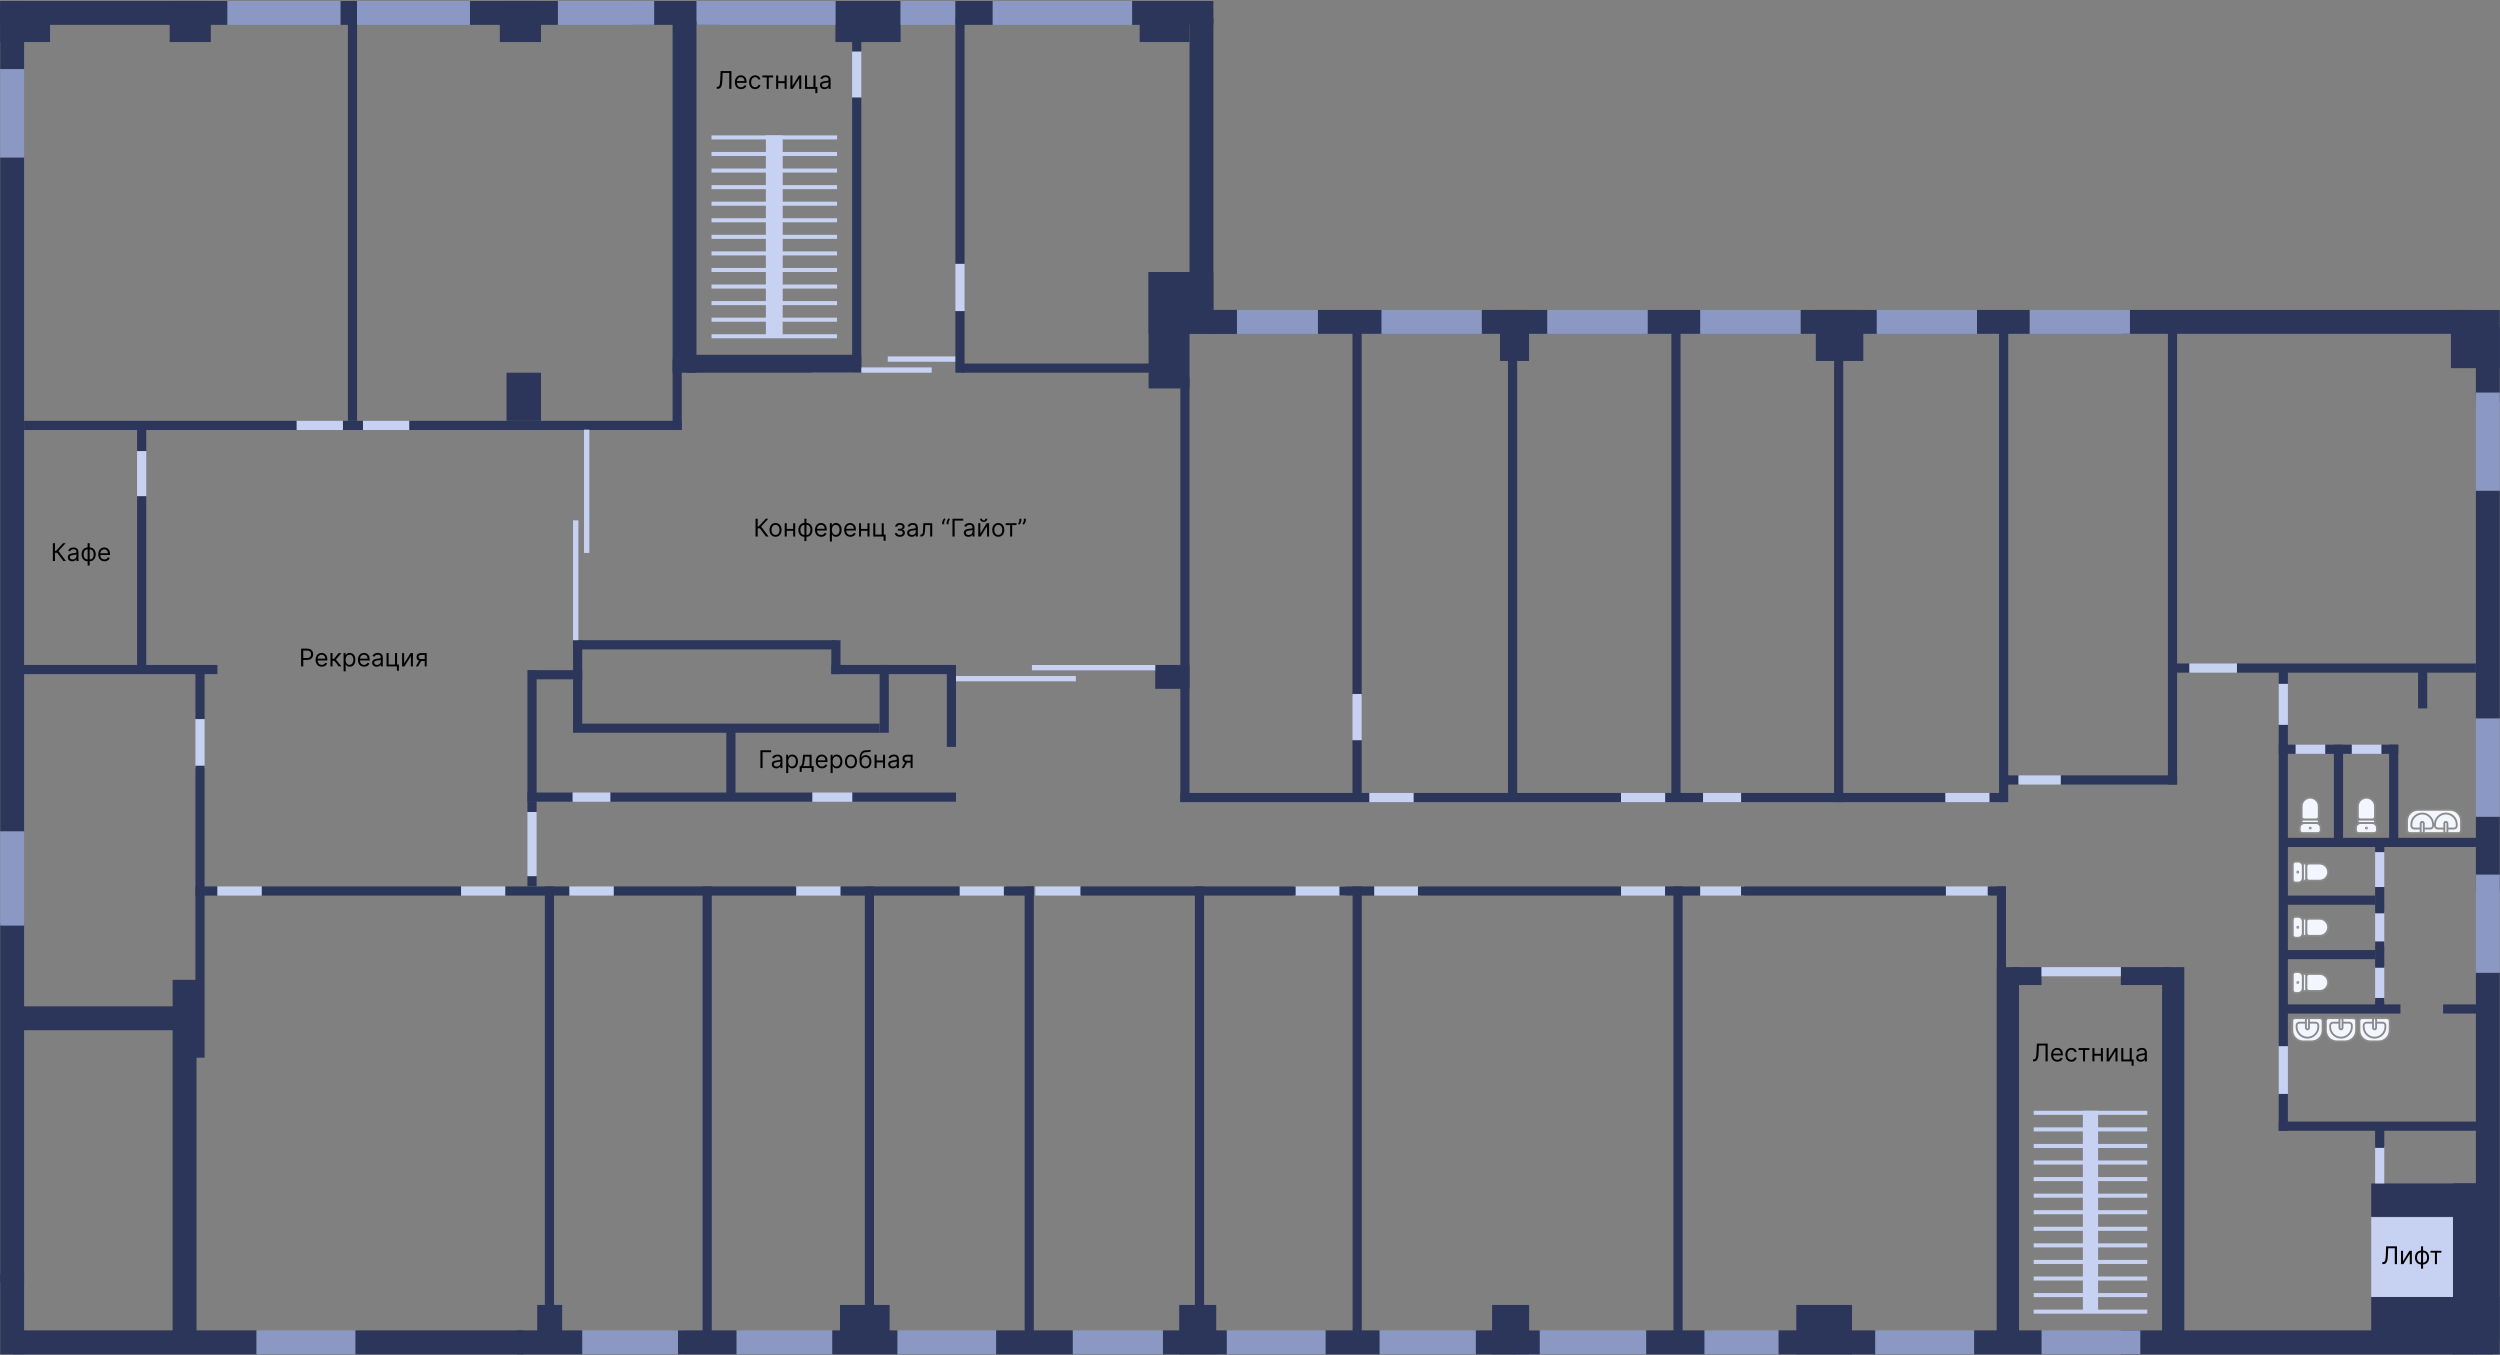 <svg width="1328" height="720" viewBox="0 0 1328 720" fill="none" xmlns="http://www.w3.org/2000/svg">
<rect x="0" y="0" width="1328" height="720" fill="#808080" stroke="none"/>
<rect x="0.118" y="83.615" width="12.68" height="358.068" fill="#2B365A"/>
<rect x="0.118" y="490.535" width="12.68" height="190.705" fill="#2B365A"/>
<rect x="91.708" y="520.49" width="12.68" height="193.225" fill="#2B365A"/>
<rect x="4.108" y="547.244" width="12.68" height="100.279" transform="rotate(-90 4.108 547.244)" fill="#2B365A"/>
<rect x="0.118" y="676.559" width="12.68" height="42.818" fill="#2B365A"/>
<rect x="7.06" y="719.377" width="12.68" height="129.244" transform="rotate(-90 7.06 719.377)" fill="#2B365A"/>
<rect x="136.304" y="719.377" width="12.68" height="52.795" transform="rotate(-90 136.304 719.377)" fill="#8B98C3"/>
<rect x="309.267" y="719.377" width="12.68" height="54.328" transform="rotate(-90 309.267 719.377)" fill="#8B98C3"/>
<rect x="391.202" y="719.377" width="12.68" height="50.921" transform="rotate(-90 391.202 719.377)" fill="#8B98C3"/>
<rect x="476.67" y="719.377" width="12.68" height="52.488" transform="rotate(-90 476.67 719.377)" fill="#8B98C3"/>
<rect x="569.833" y="719.377" width="12.68" height="47.924" transform="rotate(-90 569.833 719.377)" fill="#8B98C3"/>
<rect x="805.438" y="719.377" width="12.68" height="69.033" transform="rotate(-90 805.438 719.377)" fill="#8B98C3"/>
<rect x="905.366" y="719.377" width="12.68" height="39.432" transform="rotate(-90 905.366 719.377)" fill="#8B98C3"/>
<rect x="360.134" y="719.377" width="12.68" height="31.068" transform="rotate(-90 360.134 719.377)" fill="#2B365A"/>
<rect x="188.798" y="719.377" width="12.68" height="89.09" transform="rotate(-90 188.798 719.377)" fill="#2B365A"/>
<rect x="442.123" y="719.377" width="12.68" height="34.547" transform="rotate(-90 442.123 719.377)" fill="#2B365A"/>
<rect x="274.72" y="719.377" width="12.68" height="34.547" transform="rotate(-90 274.72 719.377)" fill="#2B365A"/>
<rect x="529.158" y="719.377" width="12.68" height="40.676" transform="rotate(-90 529.158 719.377)" fill="#2B365A"/>
<rect x="617.757" y="719.377" width="12.68" height="33.951" transform="rotate(-90 617.757 719.377)" fill="#2B365A"/>
<rect x="874.472" y="719.377" width="12.68" height="30.895" transform="rotate(-90 874.472 719.377)" fill="#2B365A"/>
<rect x="944.798" y="719.377" width="12.68" height="51.395" transform="rotate(-90 944.798 719.377)" fill="#2B365A"/>
<rect x="626.384" y="719.377" width="26.188" height="19.672" transform="rotate(-90 626.384 719.377)" fill="#2B365A"/>
<rect x="0.118" y="0.529" width="12.68" height="36.197" fill="#2B365A"/>
<rect x="631.868" y="9.561" width="12.68" height="167.765" fill="#2B365A"/>
<rect x="610.128" y="144.545" width="34.42" height="32.78" fill="#2B365A"/>
<rect x="610.128" y="144.545" width="21.74" height="61.791" fill="#2B365A"/>
<rect x="0.118" y="13.209" width="12.68" height="120.748" transform="rotate(-90 0.118 13.209)" fill="#2B365A"/>
<rect x="642.39" y="177.326" width="12.68" height="14.684" transform="rotate(-90 642.39 177.326)" fill="#2B365A"/>
<rect x="644.798" y="177.326" width="12.68" height="12.275" transform="rotate(-90 644.798 177.326)" fill="#2B365A"/>
<rect x="613.656" y="365.904" width="12.68" height="18.212" transform="rotate(-90 613.656 365.904)" fill="#2B365A"/>
<rect x="269.057" y="223.553" width="25.568" height="18.323" transform="rotate(-90 269.057 223.553)" fill="#2B365A"/>
<rect x="700.036" y="177.326" width="12.68" height="34.119" transform="rotate(-90 700.036 177.326)" fill="#2B365A"/>
<rect x="787.038" y="177.326" width="12.68" height="34.938" transform="rotate(-90 787.038 177.326)" fill="#2B365A"/>
<rect x="875.179" y="177.326" width="12.68" height="28.043" transform="rotate(-90 875.179 177.326)" fill="#2B365A"/>
<rect x="956.425" y="177.326" width="12.68" height="40.555" transform="rotate(-90 956.425 177.326)" fill="#2B365A"/>
<rect x="964.569" y="191.745" width="27.098" height="25.223" transform="rotate(-90 964.569 191.745)" fill="#2B365A"/>
<rect x="796.798" y="191.745" width="27.098" height="15.418" transform="rotate(-90 796.798 191.745)" fill="#2B365A"/>
<rect x="1050.18" y="177.326" width="12.68" height="28.043" transform="rotate(-90 1050.18 177.326)" fill="#2B365A"/>
<rect x="1127.17" y="177.326" width="12.68" height="183.885" transform="rotate(-90 1127.17 177.326)" fill="#2B365A"/>
<rect x="1315.2" y="260.619" width="12.68" height="121.089" fill="#2B365A"/>
<rect x="1315.2" y="173.685" width="12.68" height="39.897" fill="#2B365A"/>
<rect x="1315.2" y="433.808" width="12.68" height="39.897" fill="#2B365A"/>
<rect x="1315.2" y="516.693" width="12.68" height="202.684" fill="#2B365A"/>
<rect x="1303" y="628.641" width="12.68" height="90.736" fill="#2B365A"/>
<rect x="1259.59" y="711.828" width="22.875" height="68.159" transform="rotate(-90 1259.59 711.828)" fill="#2B365A"/>
<rect x="1259.59" y="646.385" width="17.744" height="67.57" transform="rotate(-90 1259.59 646.385)" fill="#2B365A"/>
<rect x="1126.59" y="719.377" width="12.68" height="197.758" transform="rotate(-90 1126.59 719.377)" fill="#2B365A"/>
<rect x="657.073" y="177.326" width="12.68" height="42.963" transform="rotate(-90 657.073 177.326)" fill="#8B98C3"/>
<rect x="733.835" y="177.326" width="12.68" height="53.203" transform="rotate(-90 733.835 177.326)" fill="#8B98C3"/>
<rect x="821.976" y="177.326" width="12.68" height="53.203" transform="rotate(-90 821.976 177.326)" fill="#8B98C3"/>
<rect x="903.222" y="177.326" width="12.68" height="53.203" transform="rotate(-90 903.222 177.326)" fill="#8B98C3"/>
<rect x="996.979" y="177.326" width="12.68" height="53.203" transform="rotate(-90 996.979 177.326)" fill="#8B98C3"/>
<rect x="1078.23" y="177.326" width="12.68" height="53.203" transform="rotate(-90 1078.23 177.326)" fill="#8B98C3"/>
<rect x="1315.2" y="208.52" width="12.68" height="52.1" fill="#8B98C3"/>
<rect x="1315.2" y="381.708" width="12.68" height="52.1" fill="#8B98C3"/>
<rect x="1315.2" y="464.593" width="12.68" height="52.1" fill="#8B98C3"/>
<rect x="605.403" y="22.324" width="18.232" height="26.465" transform="rotate(-90 605.403 22.324)" fill="#2B365A"/>
<rect x="443.772" y="22.324" width="21.795" height="34.637" transform="rotate(-90 443.772 22.324)" fill="#2B365A"/>
<rect x="249.618" y="13.209" width="12.68" height="46.764" transform="rotate(-90 249.618 13.209)" fill="#2B365A"/>
<rect x="336.212" y="13.209" width="12.68" height="46.764" transform="rotate(-90 336.212 13.209)" fill="#2B365A"/>
<rect x="265.519" y="22.324" width="21.795" height="21.861" transform="rotate(-90 265.519 22.324)" fill="#2B365A"/>
<rect x="90.132" y="22.324" width="21.795" height="21.861" transform="rotate(-90 90.132 22.324)" fill="#2B365A"/>
<rect x="0.118" y="22.324" width="18.232" height="26.465" transform="rotate(-90 0.118 22.324)" fill="#2B365A"/>
<rect x="446.215" y="713.037" width="19.848" height="26.365" transform="rotate(-90 446.215 713.037)" fill="#2B365A"/>
<rect x="285.37" y="713.037" width="19.848" height="13.248" transform="rotate(-90 285.37 713.037)" fill="#2B365A"/>
<rect x="1301.93" y="195.559" width="30.912" height="25.951" transform="rotate(-90 1301.93 195.559)" fill="#2B365A"/>
<rect x="887.827" y="423.65" width="248.51" height="4.873" transform="rotate(-90 887.827 423.65)" fill="#2B365A"/>
<rect x="634.732" y="697.384" width="226.516" height="4.873" transform="rotate(-90 634.732 697.384)" fill="#2B365A"/>
<rect x="544.296" y="713.037" width="242.168" height="4.873" transform="rotate(-90 544.296 713.037)" fill="#2B365A"/>
<rect x="459.396" y="713.037" width="242.168" height="4.873" transform="rotate(-90 459.396 713.037)" fill="#2B365A"/>
<rect x="373.231" y="713.037" width="242.168" height="4.873" transform="rotate(-90 373.231 713.037)" fill="#2B365A"/>
<rect x="718.495" y="713.037" width="242.168" height="4.873" transform="rotate(-90 718.495 713.037)" fill="#2B365A"/>
<rect x="888.931" y="713.037" width="242.168" height="4.873" transform="rotate(-90 888.931 713.037)" fill="#2B365A"/>
<rect x="1060.71" y="713.037" width="242.168" height="4.873" transform="rotate(-90 1060.71 713.037)" fill="#2B365A"/>
<rect x="1210.46" y="555.772" width="170.763" height="4.873" transform="rotate(-90 1210.46 555.772)" fill="#2B365A"/>
<rect x="1210.46" y="600.657" width="19.599" height="4.873" transform="rotate(-90 1210.46 600.657)" fill="#2B365A"/>
<rect x="1060.71" y="713.037" width="199.298" height="11.789" transform="rotate(-90 1060.71 713.037)" fill="#2B365A"/>
<rect x="1148.5" y="713.037" width="199.298" height="11.789" transform="rotate(-90 1148.5 713.037)" fill="#2B365A"/>
<rect x="1084.45" y="523.262" width="15.582" height="9.523" transform="rotate(180 1084.45 523.262)" fill="#2B365A"/>
<rect x="1152.52" y="523.262" width="25.928" height="9.523" transform="rotate(180 1152.52 523.262)" fill="#2B365A"/>
<rect x="718.441" y="369.489" width="198.808" height="4.873" transform="rotate(-90 718.441 369.489)" fill="#2B365A"/>
<rect x="718.441" y="424.797" width="31.62" height="4.873" transform="rotate(-90 718.441 424.797)" fill="#2B365A"/>
<rect x="801.038" y="423.65" width="248.51" height="4.873" transform="rotate(-90 801.038 423.65)" fill="#2B365A"/>
<rect x="1061.89" y="426.088" width="250.947" height="4.873" transform="rotate(-90 1061.89 426.088)" fill="#2B365A"/>
<rect x="974.266" y="426.088" width="250.947" height="4.873" transform="rotate(-90 974.266 426.088)" fill="#2B365A"/>
<rect x="1151.6" y="416.759" width="241.618" height="4.873" transform="rotate(-90 1151.6 416.759)" fill="#2B365A"/>
<rect x="626.995" y="421.215" width="100.434" height="4.873" fill="#2B365A"/>
<rect x="452.697" y="420.996" width="55.122" height="4.873" fill="#2B365A"/>
<rect x="507.819" y="353.225" width="43.538" height="4.873" transform="rotate(90 507.819 353.225)" fill="#2B365A"/>
<rect x="472.125" y="353.225" width="36.031" height="4.873" transform="rotate(90 472.125 353.225)" fill="#2B365A"/>
<rect x="446.472" y="340.083" width="18.015" height="4.873" transform="rotate(90 446.472 340.083)" fill="#2B365A"/>
<rect x="309.271" y="340.083" width="46.736" height="4.873" transform="rotate(90 309.271 340.083)" fill="#2B365A"/>
<rect x="390.698" y="386.819" width="36.031" height="4.873" transform="rotate(90 390.698 386.819)" fill="#2B365A"/>
<rect x="285.045" y="355.983" width="69.886" height="4.873" transform="rotate(90 285.045 355.983)" fill="#2B365A"/>
<rect x="285.045" y="465.398" width="5.471" height="4.873" transform="rotate(90 285.045 465.398)" fill="#2B365A"/>
<rect x="309.271" y="360.856" width="28.627" height="4.873" transform="rotate(-180 309.271 360.856)" fill="#2B365A"/>
<rect x="115.499" y="358.098" width="107.706" height="4.873" transform="rotate(-180 115.499 358.098)" fill="#2B365A"/>
<rect x="505.371" y="358.098" width="63.772" height="4.873" transform="rotate(-180 505.371 358.098)" fill="#2B365A"/>
<rect x="444.035" y="344.956" width="139.637" height="4.873" transform="rotate(-180 444.035 344.956)" fill="#2B365A"/>
<rect x="467.252" y="389.255" width="162.854" height="4.873" transform="rotate(-180 467.252 389.255)" fill="#2B365A"/>
<rect x="431.555" y="425.869" width="107.373" height="4.873" transform="rotate(-180 431.555 425.869)" fill="#2B365A"/>
<rect x="304.398" y="425.869" width="24.226" height="4.873" transform="rotate(-180 304.398 425.869)" fill="#2B365A"/>
<rect x="750.925" y="421.215" width="110.162" height="4.873" fill="#2B365A"/>
<rect x="884.503" y="421.215" width="20.176" height="4.873" fill="#2B365A"/>
<rect x="924.853" y="421.215" width="108.801" height="4.873" fill="#2B365A"/>
<rect x="1188.25" y="352.444" width="126.956" height="4.873" fill="#2B365A"/>
<rect x="1152.52" y="352.444" width="10.491" height="4.873" fill="#2B365A"/>
<rect x="1094.64" y="411.886" width="61.834" height="4.873" fill="#2B365A"/>
<rect x="1212.9" y="445.053" width="110.497" height="4.873" fill="#2B365A"/>
<rect x="1212.9" y="475.742" width="48.76" height="4.873" fill="#2B365A"/>
<rect x="1212.9" y="504.64" width="48.76" height="4.873" fill="#2B365A"/>
<rect x="1212.9" y="533.538" width="62.224" height="4.873" fill="#2B365A"/>
<rect x="1297.78" y="533.538" width="26.101" height="4.873" fill="#2B365A"/>
<rect x="1210.46" y="595.784" width="111.083" height="4.873" fill="#2B365A"/>
<rect x="1064.33" y="411.886" width="7.911" height="4.873" fill="#2B365A"/>
<rect x="1056.76" y="421.215" width="7.911" height="4.873" fill="#2B365A"/>
<rect x="983.792" y="693.189" width="26.188" height="29.605" transform="rotate(90 983.792 693.189)" fill="#2B365A"/>
<rect x="452.646" y="197.984" width="146.266" height="4.873" transform="rotate(-90 452.646 197.984)" fill="#2B365A"/>
<rect x="357.284" y="228.426" width="37.584" height="4.873" transform="rotate(-90 357.284 228.426)" fill="#2B365A"/>
<rect x="184.806" y="223.553" width="223.023" height="4.873" transform="rotate(-90 184.806 223.553)" fill="#2B365A"/>
<rect width="13.645" height="4.873" transform="matrix(-1.19249e-08 1 1 1.19249e-08 72.82 225.989)" fill="#2B365A"/>
<rect x="72.82" y="356.693" width="93.156" height="4.873" transform="rotate(-90 72.82 356.693)" fill="#2B365A"/>
<rect x="217.349" y="223.553" width="144.809" height="4.873" fill="#2B365A"/>
<rect x="313.064" y="228.229" width="65.491" height="2.833" transform="rotate(90 313.064 228.229)" fill="#C7D1F1"/>
<rect x="613.656" y="356.078" width="65.491" height="2.833" transform="rotate(-180 613.656 356.078)" fill="#C7D1F1"/>
<rect x="510.882" y="192.151" width="39.312" height="2.833" transform="rotate(-180 510.882 192.151)" fill="#C7D1F1"/>
<rect x="307.231" y="276.396" width="63.687" height="2.833" transform="rotate(90 307.231 276.396)" fill="#C7D1F1"/>
<rect x="571.506" y="361.911" width="63.687" height="2.833" transform="rotate(-180 571.506 361.911)" fill="#C7D1F1"/>
<rect x="494.911" y="197.984" width="63.687" height="2.833" transform="rotate(-180 494.911 197.984)" fill="#C7D1F1"/>
<rect x="364.496" y="188.47" width="93.023" height="9.515" fill="#2B365A"/>
<rect x="12.798" y="223.553" width="144.809" height="4.873" fill="#2B365A"/>
<rect x="182.146" y="223.553" width="11.357" height="4.873" fill="#2B365A"/>
<rect x="507.497" y="140.168" width="130.607" height="4.873" transform="rotate(-90 507.497 140.168)" fill="#2B365A"/>
<rect x="626.995" y="425.988" width="225.58" height="4.873" transform="rotate(-90 626.995 425.988)" fill="#2B365A"/>
<rect x="507.497" y="197.985" width="32.75" height="4.873" transform="rotate(-90 507.497 197.985)" fill="#2B365A"/>
<rect x="616.481" y="197.984" width="105.6" height="4.873" transform="rotate(180 616.481 197.984)" fill="#2B365A"/>
<rect x="244.949" y="475.742" width="105.955" height="4.873" transform="rotate(180 244.949 475.742)" fill="#2B365A"/>
<rect x="115.499" y="475.742" width="11.69" height="4.873" transform="rotate(180 115.499 475.742)" fill="#2B365A"/>
<rect x="138.994" y="475.742" width="23.495" height="4.873" transform="rotate(180 138.994 475.742)" fill="#C7D1F1"/>
<rect x="268.444" y="475.742" width="23.495" height="4.873" transform="rotate(180 268.444 475.742)" fill="#C7D1F1"/>
<rect x="324.182" y="425.869" width="20.034" height="4.873" transform="rotate(180 324.182 425.869)" fill="#C7D1F1"/>
<rect x="452.697" y="425.869" width="21.142" height="4.873" transform="rotate(180 452.697 425.869)" fill="#C7D1F1"/>
<rect x="280.172" y="465.398" width="34.058" height="4.873" transform="rotate(-90 280.172 465.398)" fill="#C7D1F1"/>
<rect x="103.809" y="408.289" width="26.261" height="4.873" transform="rotate(-90 103.809 408.289)" fill="#C7D1F1"/>
<rect x="72.82" y="263.537" width="23.903" height="4.873" transform="rotate(-90 72.82 263.537)" fill="#C7D1F1"/>
<rect x="452.646" y="51.719" width="24.779" height="4.873" transform="rotate(-90 452.646 51.719)" fill="#C7D1F1"/>
<rect x="507.497" y="165.235" width="25.067" height="4.873" transform="rotate(-90 507.497 165.235)" fill="#C7D1F1"/>
<rect x="157.606" y="223.553" width="24.539" height="4.873" fill="#C7D1F1"/>
<rect x="192.81" y="223.553" width="24.539" height="4.873" fill="#C7D1F1"/>
<rect x="723.314" y="368.638" width="24.539" height="4.873" transform="rotate(90 723.314 368.638)" fill="#C7D1F1"/>
<rect x="103.809" y="381.922" width="26.261" height="4.873" transform="rotate(-90 103.809 381.922)" fill="#2B365A"/>
<rect x="446.913" y="475.742" width="24.549" height="4.873" transform="rotate(180 446.913 475.742)" fill="#C7D1F1"/>
<rect x="534.267" y="475.742" width="24.549" height="4.873" transform="rotate(180 534.267 475.742)" fill="#C7D1F1"/>
<rect x="574.507" y="475.742" width="24.549" height="4.873" transform="rotate(180 574.507 475.742)" fill="#C7D1F1"/>
<rect x="754.5" y="475.742" width="24.549" height="4.873" transform="rotate(180 754.5 475.742)" fill="#C7D1F1"/>
<rect x="714.521" y="475.742" width="27.56" height="4.873" transform="rotate(180 714.521 475.742)" fill="#C7D1F1"/>
<rect x="884.503" y="475.742" width="23.416" height="4.873" transform="rotate(180 884.503 475.742)" fill="#C7D1F1"/>
<rect x="926.521" y="475.742" width="23.416" height="4.873" transform="rotate(180 926.521 475.742)" fill="#C7D1F1"/>
<rect x="1056.76" y="475.742" width="23.416" height="4.873" transform="rotate(180 1056.76 475.742)" fill="#C7D1F1"/>
<rect x="1126.59" y="518.612" width="42.143" height="4.873" transform="rotate(180 1126.59 518.612)" fill="#C7D1F1"/>
<rect x="1056.76" y="426.087" width="23.416" height="4.873" transform="rotate(180 1056.76 426.087)" fill="#C7D1F1"/>
<rect x="1094.64" y="416.759" width="22.404" height="4.873" transform="rotate(180 1094.64 416.759)" fill="#C7D1F1"/>
<rect x="1188.25" y="357.317" width="25.234" height="4.873" transform="rotate(180 1188.25 357.317)" fill="#C7D1F1"/>
<rect x="1235.23" y="400.446" width="15.88" height="4.873" transform="rotate(180 1235.23 400.446)" fill="#C7D1F1"/>
<rect x="1265.08" y="400.446" width="15.88" height="4.873" transform="rotate(180 1265.08 400.446)" fill="#C7D1F1"/>
<rect x="1210.46" y="385.01" width="21.798" height="4.873" transform="rotate(-90 1210.46 385.01)" fill="#C7D1F1"/>
<rect x="1261.66" y="471.193" width="18.567" height="4.873" transform="rotate(-90 1261.66 471.193)" fill="#C7D1F1"/>
<rect x="1261.66" y="502.625" width="18.567" height="4.873" transform="rotate(-90 1261.66 502.625)" fill="#C7D1F1"/>
<rect x="1261.66" y="531.933" width="18.567" height="4.873" transform="rotate(-90 1261.66 531.933)" fill="#C7D1F1"/>
<rect x="1261.66" y="628.641" width="19.889" height="4.873" transform="rotate(-90 1261.66 628.641)" fill="#C7D1F1"/>
<rect x="1259.59" y="688.953" width="42.389" height="43.408" transform="rotate(-90 1259.59 688.953)" fill="#C7D1F1"/>
<rect x="1210.46" y="581.059" width="25.286" height="4.873" transform="rotate(-90 1210.46 581.059)" fill="#C7D1F1"/>
<rect x="884.503" y="426.087" width="23.416" height="4.873" transform="rotate(180 884.503 426.087)" fill="#C7D1F1"/>
<rect x="750.845" y="426.087" width="23.416" height="4.873" transform="rotate(180 750.845 426.087)" fill="#C7D1F1"/>
<rect x="924.853" y="426.087" width="20.174" height="4.873" transform="rotate(180 924.853 426.087)" fill="#C7D1F1"/>
<rect x="103.809" y="561.838" width="155.087" height="4.873" transform="rotate(-90 103.809 561.838)" fill="#2B365A"/>
<rect x="422.939" y="475.742" width="96.956" height="4.873" transform="rotate(180 422.939 475.742)" fill="#2B365A"/>
<rect x="509.717" y="475.742" width="63.245" height="4.873" transform="rotate(180 509.717 475.742)" fill="#2B365A"/>
<rect x="688.243" y="475.742" width="114.319" height="4.873" transform="rotate(180 688.243 475.742)" fill="#2B365A"/>
<rect x="549.169" y="475.742" width="15.919" height="4.873" transform="rotate(180 549.169 475.742)" fill="#2B365A"/>
<rect x="729.95" y="475.742" width="18.44" height="4.873" transform="rotate(180 729.95 475.742)" fill="#2B365A"/>
<rect x="861.087" y="475.742" width="107.869" height="4.873" transform="rotate(180 861.087 475.742)" fill="#2B365A"/>
<rect x="903.104" y="475.742" width="18.602" height="4.873" transform="rotate(180 903.104 475.742)" fill="#2B365A"/>
<rect x="1033.65" y="475.742" width="108.801" height="4.873" transform="rotate(180 1033.65 475.742)" fill="#2B365A"/>
<rect x="1065.53" y="475.742" width="9.653" height="4.873" transform="rotate(180 1065.53 475.742)" fill="#2B365A"/>
<rect x="1261.66" y="485.164" width="13.97" height="4.873" transform="rotate(-90 1261.66 485.164)" fill="#2B365A"/>
<rect x="1235.23" y="395.573" width="13.97" height="4.873" fill="#2B365A"/>
<rect x="1210.46" y="395.573" width="8.887" height="4.873" fill="#2B365A"/>
<rect x="1265.08" y="395.573" width="8.887" height="4.873" fill="#2B365A"/>
<rect x="1269.09" y="446.771" width="51.197" height="4.873" transform="rotate(-90 1269.09 446.771)" fill="#2B365A"/>
<rect x="1239.77" y="446.771" width="51.197" height="4.873" transform="rotate(-90 1239.77 446.771)" fill="#2B365A"/>
<rect x="1284.47" y="376.317" width="21.436" height="4.873" transform="rotate(-90 1284.47 376.317)" fill="#2B365A"/>
<rect x="1210.46" y="363.212" width="7.812" height="4.873" transform="rotate(-90 1210.46 363.212)" fill="#2B365A"/>
<rect x="1261.66" y="514.062" width="13.97" height="4.873" transform="rotate(-90 1261.66 514.062)" fill="#2B365A"/>
<rect x="1261.66" y="609.754" width="11.92" height="4.873" transform="rotate(-90 1261.66 609.754)" fill="#2B365A"/>
<rect x="1261.66" y="452.626" width="5.855" height="4.873" transform="rotate(-90 1261.66 452.626)" fill="#2B365A"/>
<rect x="1261.66" y="535.975" width="5.855" height="4.873" transform="rotate(-90 1261.66 535.975)" fill="#2B365A"/>
<rect x="289.426" y="704.879" width="234.011" height="4.873" transform="rotate(-90 289.426 704.879)" fill="#2B365A"/>
<rect x="452.646" y="27.375" width="17.814" height="4.873" transform="rotate(-90 452.646 27.375)" fill="#2B365A"/>
<rect x="601.356" y="13.209" width="12.68" height="43.191" transform="rotate(-90 601.356 13.209)" fill="#2B365A"/>
<rect x="180.806" y="13.209" width="12.68" height="8.873" transform="rotate(-90 180.806 13.209)" fill="#2B365A"/>
<rect x="120.866" y="13.209" width="12.68" height="59.94" transform="rotate(-90 120.866 13.209)" fill="#8B98C4"/>
<rect x="0.118" y="36.727" width="12.68" height="46.889" fill="#8B98C4"/>
<rect x="0.118" y="441.684" width="12.68" height="49.994" fill="#8B98C4"/>
<rect x="189.679" y="13.209" width="12.68" height="59.94" transform="rotate(-90 189.679 13.209)" fill="#8B98C4"/>
<rect x="296.382" y="13.209" width="12.68" height="51.105" transform="rotate(-90 296.382 13.209)" fill="#8B98C4"/>
<rect x="369.964" y="13.209" width="12.68" height="73.809" transform="rotate(-90 369.964 13.209)" fill="#8B98C4"/>
<rect x="478.409" y="13.209" width="12.68" height="29.088" transform="rotate(-90 478.409 13.209)" fill="#8B98C4"/>
<rect x="527.257" y="13.209" width="12.68" height="74.1" transform="rotate(-90 527.257 13.209)" fill="#8B98C4"/>
<rect x="507.497" y="13.209" width="12.68" height="19.76" transform="rotate(-90 507.497 13.209)" fill="#2B365A"/>
<rect x="357.284" y="11.426" width="12.68" height="186.559" fill="#2B365A"/>
<rect x="651.708" y="719.377" width="12.68" height="52.488" transform="rotate(-90 651.708 719.377)" fill="#8B98C3"/>
<rect x="732.794" y="719.377" width="12.68" height="52.488" transform="rotate(-90 732.794 719.377)" fill="#8B98C3"/>
<rect x="783.972" y="719.377" width="12.68" height="33.951" transform="rotate(-90 783.972 719.377)" fill="#2B365A"/>
<rect x="704.196" y="719.377" width="12.68" height="28.598" transform="rotate(-90 704.196 719.377)" fill="#2B365A"/>
<rect x="792.599" y="719.377" width="26.188" height="19.672" transform="rotate(-90 792.599 719.377)" fill="#2B365A"/>
<rect x="996.192" y="719.377" width="12.68" height="52.488" transform="rotate(-90 996.192 719.377)" fill="#8B98C3"/>
<rect x="1084.45" y="719.377" width="12.68" height="52.488" transform="rotate(-90 1084.45 719.377)" fill="#8B98C3"/>
<rect x="1048.68" y="719.377" width="12.68" height="35.77" transform="rotate(-90 1048.68 719.377)" fill="#2B365A"/>
<rect x="285.045" y="425.869" width="5.471" height="4.873" transform="rotate(90 285.045 425.869)" fill="#2B365A"/>
<rect x="302.45" y="475.742" width="33.968" height="4.873" transform="rotate(180 302.45 475.742)" fill="#2B365A"/>
<rect x="325.983" y="475.742" width="23.495" height="4.873" transform="rotate(180 325.983 475.742)" fill="#C7D1F1"/>
<path d="M1252.49 428.28C1252.49 425.766 1254.53 423.729 1257.04 423.729C1259.56 423.729 1261.59 425.766 1261.59 428.28V433.864C1261.59 434.692 1260.92 435.364 1260.09 435.364H1253.99C1253.16 435.364 1252.49 434.692 1252.49 433.864V428.28Z" fill="#F3F6FF" stroke="#8A8A8A"/>
<path d="M1252.49 435.917C1252.49 435.641 1252.71 435.417 1252.99 435.417H1261.09C1261.37 435.417 1261.59 435.641 1261.59 435.917V436.7C1261.59 436.976 1261.37 437.2 1261.09 437.2H1252.99C1252.71 437.2 1252.49 436.976 1252.49 436.7V435.917Z" fill="#F3F6FF" stroke="#8A8A8A"/>
<path d="M1251.45 439.721C1251.45 438.34 1252.57 437.221 1253.95 437.221H1260.13C1261.51 437.221 1262.63 438.34 1262.63 439.721V441.041C1262.63 441.869 1261.96 442.541 1261.13 442.541H1252.95C1252.12 442.541 1251.45 441.869 1251.45 441.041V439.721Z" fill="#F3F6FF" stroke="#8A8A8A"/>
<circle cx="1257.04" cy="439.88" r="0.5" fill="#D9D9D9" stroke="#8A8A8A" stroke-width="0.534"/>
<path d="M1222.63 428.28C1222.63 425.767 1224.67 423.729 1227.18 423.729C1229.69 423.729 1231.73 425.767 1231.73 428.28V433.864C1231.73 434.693 1231.06 435.364 1230.23 435.364H1224.13C1223.3 435.364 1222.63 434.693 1222.63 433.864V428.28Z" fill="#F3F6FF" stroke="#8A8A8A"/>
<path d="M1222.63 435.917C1222.63 435.641 1222.85 435.417 1223.13 435.417H1231.23C1231.51 435.417 1231.73 435.641 1231.73 435.917V436.701C1231.73 436.977 1231.51 437.201 1231.23 437.201H1223.13C1222.85 437.201 1222.63 436.977 1222.63 436.701V435.917Z" fill="#F3F6FF" stroke="#8A8A8A"/>
<path d="M1221.59 439.722C1221.59 438.341 1222.71 437.222 1224.09 437.222H1230.27C1231.65 437.222 1232.77 438.341 1232.77 439.722V441.041C1232.77 441.869 1232.1 442.541 1231.27 442.541H1223.09C1222.26 442.541 1221.59 441.869 1221.59 441.041V439.722Z" fill="#F3F6FF" stroke="#8A8A8A"/>
<circle cx="1227.18" cy="439.881" r="0.5" fill="#D9D9D9" stroke="#8A8A8A" stroke-width="0.534"/>
<path d="M1232.18 458.717C1234.69 458.717 1236.73 460.754 1236.73 463.268C1236.73 465.782 1234.69 467.819 1232.18 467.819L1226.6 467.819C1225.77 467.819 1225.1 467.148 1225.1 466.319L1225.1 460.217C1225.1 459.388 1225.77 458.717 1226.6 458.717L1232.18 458.717Z" fill="#F3F6FF" stroke="#8A8A8A"/>
<path d="M1224.54 458.717C1224.82 458.717 1225.04 458.941 1225.04 459.217L1225.04 467.319C1225.04 467.596 1224.82 467.819 1224.54 467.819L1223.76 467.819C1223.48 467.819 1223.26 467.596 1223.26 467.319L1223.26 459.217C1223.26 458.941 1223.48 458.717 1223.76 458.717L1224.54 458.717Z" fill="#F3F6FF" stroke="#8A8A8A"/>
<path d="M1220.74 457.677C1222.12 457.677 1223.24 458.796 1223.24 460.177L1223.24 466.359C1223.24 467.74 1222.12 468.859 1220.74 468.859L1219.42 468.859C1218.59 468.859 1217.92 468.188 1217.92 467.359L1217.92 459.177C1217.92 458.348 1218.59 457.677 1219.42 457.677L1220.74 457.677Z" fill="#F3F6FF" stroke="#8A8A8A"/>
<circle cx="1220.58" cy="463.268" r="0.5" transform="rotate(90 1220.58 463.268)" fill="#D9D9D9" stroke="#8A8A8A" stroke-width="0.534"/>
<path d="M1232.18 488.024C1234.69 488.024 1236.73 490.062 1236.73 492.575C1236.73 495.089 1234.69 497.127 1232.18 497.127L1226.6 497.127C1225.77 497.127 1225.1 496.455 1225.1 495.627L1225.1 489.524C1225.1 488.695 1225.77 488.024 1226.6 488.024L1232.18 488.024Z" fill="#F3F6FF" stroke="#8A8A8A"/>
<path d="M1224.54 488.024C1224.82 488.024 1225.04 488.248 1225.04 488.524L1225.04 496.627C1225.04 496.903 1224.82 497.127 1224.54 497.127L1223.76 497.127C1223.48 497.127 1223.26 496.903 1223.26 496.627L1223.26 488.524C1223.26 488.248 1223.48 488.024 1223.76 488.024L1224.54 488.024Z" fill="#F3F6FF" stroke="#8A8A8A"/>
<path d="M1220.74 486.984C1222.12 486.984 1223.24 488.103 1223.24 489.484L1223.24 495.666C1223.24 497.047 1222.12 498.166 1220.74 498.166L1219.42 498.166C1218.59 498.166 1217.92 497.495 1217.92 496.666L1217.92 488.484C1217.92 487.655 1218.59 486.984 1219.42 486.984L1220.74 486.984Z" fill="#F3F6FF" stroke="#8A8A8A"/>
<circle cx="1220.58" cy="492.575" r="0.5" transform="rotate(90 1220.58 492.575)" fill="#D9D9D9" stroke="#8A8A8A" stroke-width="0.534"/>
<path d="M1232.18 517.332C1234.69 517.332 1236.73 519.369 1236.73 521.883C1236.73 524.397 1234.69 526.434 1232.18 526.434L1226.6 526.434C1225.77 526.434 1225.1 525.763 1225.1 524.934L1225.1 518.832C1225.1 518.003 1225.77 517.332 1226.6 517.332L1232.18 517.332Z" fill="#F3F6FF" stroke="#8A8A8A"/>
<path d="M1224.54 517.332C1224.82 517.332 1225.04 517.555 1225.04 517.832L1225.04 525.934C1225.04 526.21 1224.82 526.434 1224.54 526.434L1223.76 526.434C1223.48 526.434 1223.26 526.21 1223.26 525.934L1223.26 517.832C1223.26 517.555 1223.48 517.332 1223.76 517.332L1224.54 517.332Z" fill="#F3F6FF" stroke="#8A8A8A"/>
<path d="M1220.74 516.292C1222.12 516.292 1223.24 517.411 1223.24 518.792L1223.24 524.974C1223.24 526.355 1222.12 527.474 1220.74 527.474L1219.42 527.474C1218.59 527.474 1217.92 526.802 1217.92 525.974L1217.92 517.792C1217.92 516.963 1218.59 516.292 1219.42 516.292L1220.74 516.292Z" fill="#F3F6FF" stroke="#8A8A8A"/>
<circle cx="1220.58" cy="521.883" r="0.5" transform="rotate(90 1220.58 521.883)" fill="#D9D9D9" stroke="#8A8A8A" stroke-width="0.534"/>
<path d="M1265.48 671.509V670.456H1265.75C1266.15 670.456 1266.45 670.33 1266.67 670.078C1266.89 669.825 1267.05 669.418 1267.14 668.854C1267.24 668.291 1267.31 667.545 1267.34 666.615L1267.51 662.054H1273.27V671.509H1272.12V663.07H1268.6L1268.45 666.837C1268.41 667.828 1268.32 668.671 1268.18 669.367C1268.03 670.062 1267.78 670.593 1267.42 670.959C1267.05 671.326 1266.52 671.509 1265.83 671.509H1265.48ZM1276.5 669.902L1279.91 664.418H1281.17V671.509H1280.08V666.024L1276.68 671.509H1275.41V664.418H1276.5V669.902ZM1286.05 673.928V662.054H1287.14V673.928H1286.05ZM1286.05 671.657C1285.57 671.657 1285.13 671.57 1284.74 671.398C1284.34 671.223 1284 670.975 1283.72 670.655C1283.44 670.332 1283.22 669.945 1283.06 669.496C1282.91 669.047 1282.83 668.548 1282.83 668C1282.83 667.446 1282.91 666.945 1283.06 666.495C1283.22 666.043 1283.44 665.655 1283.72 665.332C1284 665.009 1284.34 664.761 1284.74 664.589C1285.13 664.413 1285.57 664.326 1286.05 664.326H1286.38V671.657H1286.05ZM1286.05 670.678H1286.23V665.304H1286.05C1285.68 665.304 1285.37 665.378 1285.1 665.526C1284.83 665.67 1284.61 665.869 1284.44 666.121C1284.26 666.371 1284.13 666.657 1284.05 666.98C1283.96 667.303 1283.92 667.643 1283.92 668C1283.92 668.474 1284 668.914 1284.15 669.321C1284.3 669.727 1284.53 670.055 1284.85 670.304C1285.16 670.553 1285.56 670.678 1286.05 670.678ZM1287.14 671.657H1286.8V664.326H1287.14C1287.62 664.326 1288.05 664.413 1288.45 664.589C1288.84 664.761 1289.18 665.009 1289.46 665.332C1289.75 665.655 1289.96 666.043 1290.12 666.495C1290.27 666.945 1290.35 667.446 1290.35 668C1290.35 668.548 1290.27 669.047 1290.12 669.496C1289.96 669.945 1289.75 670.332 1289.46 670.655C1289.18 670.975 1288.84 671.223 1288.45 671.398C1288.05 671.57 1287.62 671.657 1287.14 671.657ZM1287.14 670.678C1287.5 670.678 1287.82 670.607 1288.08 670.465C1288.35 670.321 1288.57 670.124 1288.74 669.875C1288.92 669.622 1289.05 669.336 1289.13 669.016C1289.22 668.693 1289.26 668.354 1289.26 668C1289.26 667.526 1289.18 667.085 1289.03 666.675C1288.88 666.266 1288.65 665.935 1288.34 665.683C1288.02 665.43 1287.62 665.304 1287.14 665.304H1286.95V670.678H1287.14ZM1291.09 665.434V664.418H1296.85V665.434H1294.52V671.509H1293.43V665.434H1291.09Z" fill="black"/>
<path d="M1079.94 563.819V562.766H1080.22C1080.61 562.766 1080.92 562.64 1081.14 562.388C1081.35 562.135 1081.51 561.728 1081.61 561.164C1081.7 560.601 1081.77 559.855 1081.8 558.925L1081.97 554.364H1087.73V563.819H1086.59V555.38H1083.06L1082.91 559.147C1082.88 560.138 1082.79 560.981 1082.64 561.677C1082.5 562.372 1082.24 562.903 1081.88 563.269C1081.52 563.636 1080.99 563.819 1080.29 563.819H1079.94ZM1092.85 563.967C1092.16 563.967 1091.57 563.816 1091.08 563.514C1090.58 563.209 1090.2 562.785 1089.94 562.24C1089.67 561.692 1089.54 561.055 1089.54 560.329C1089.54 559.602 1089.67 558.962 1089.94 558.408C1090.2 557.851 1090.58 557.417 1091.05 557.106C1091.53 556.793 1092.09 556.636 1092.73 556.636C1093.1 556.636 1093.47 556.697 1093.83 556.82C1094.19 556.943 1094.52 557.143 1094.81 557.42C1095.11 557.694 1095.34 558.057 1095.52 558.51C1095.69 558.962 1095.78 559.519 1095.78 560.181V560.643H1090.32V559.701H1094.67C1094.67 559.301 1094.59 558.944 1094.43 558.63C1094.28 558.316 1094.05 558.068 1093.76 557.887C1093.47 557.705 1093.13 557.614 1092.73 557.614C1092.3 557.614 1091.93 557.722 1091.61 557.937C1091.29 558.15 1091.05 558.427 1090.88 558.768C1090.71 559.11 1090.63 559.476 1090.63 559.867V560.495C1090.63 561.03 1090.72 561.484 1090.91 561.857C1091.09 562.226 1091.35 562.508 1091.69 562.702C1092.02 562.892 1092.41 562.988 1092.85 562.988C1093.13 562.988 1093.39 562.948 1093.62 562.868C1093.85 562.785 1094.06 562.662 1094.23 562.499C1094.39 562.332 1094.53 562.126 1094.62 561.88L1095.67 562.175C1095.56 562.532 1095.37 562.846 1095.11 563.117C1094.85 563.385 1094.53 563.594 1094.14 563.745C1093.76 563.893 1093.33 563.967 1092.85 563.967ZM1100.32 563.967C1099.65 563.967 1099.08 563.81 1098.6 563.496C1098.12 563.182 1097.75 562.749 1097.49 562.198C1097.24 561.648 1097.11 561.018 1097.11 560.31C1097.11 559.59 1097.24 558.955 1097.5 558.404C1097.77 557.85 1098.14 557.417 1098.62 557.106C1099.1 556.793 1099.66 556.636 1100.3 556.636C1100.8 556.636 1101.25 556.728 1101.65 556.913C1102.05 557.097 1102.38 557.356 1102.63 557.688C1102.89 558.021 1103.05 558.408 1103.11 558.852H1102.02C1101.94 558.528 1101.75 558.242 1101.46 557.993C1101.18 557.74 1100.8 557.614 1100.32 557.614C1099.89 557.614 1099.52 557.725 1099.2 557.947C1098.89 558.165 1098.64 558.475 1098.46 558.875C1098.28 559.272 1098.2 559.738 1098.2 560.273C1098.2 560.821 1098.28 561.298 1098.45 561.705C1098.63 562.111 1098.88 562.426 1099.19 562.651C1099.51 562.876 1099.89 562.988 1100.32 562.988C1100.6 562.988 1100.86 562.939 1101.09 562.84C1101.32 562.742 1101.52 562.6 1101.68 562.415C1101.84 562.231 1101.95 562.009 1102.02 561.751H1103.11C1103.05 562.169 1102.89 562.546 1102.65 562.882C1102.41 563.214 1102.09 563.479 1101.7 563.676C1101.3 563.87 1100.84 563.967 1100.32 563.967ZM1104.14 557.744V556.728H1109.9V557.744H1107.58V563.819H1106.49V557.744H1104.14ZM1116.24 559.775V560.79H1112.32V559.775H1116.24ZM1112.58 556.728V563.819H1111.49V556.728H1112.58ZM1117.07 556.728V563.819H1115.98V556.728H1117.07ZM1120.15 562.212L1123.56 556.728H1124.82V563.819H1123.73V558.334L1120.33 563.819H1119.06V556.728H1120.15V562.212ZM1132.39 556.728V562.803H1133.39V566.109H1132.3V563.819H1126.82V556.728H1127.91V562.803H1131.3V556.728H1132.39ZM1137.15 563.985C1136.7 563.985 1136.3 563.9 1135.93 563.731C1135.56 563.559 1135.27 563.311 1135.06 562.988C1134.84 562.662 1134.74 562.268 1134.74 561.806C1134.74 561.4 1134.82 561.071 1134.98 560.818C1135.14 560.563 1135.35 560.363 1135.62 560.218C1135.88 560.073 1136.18 559.966 1136.5 559.895C1136.83 559.821 1137.16 559.763 1137.49 559.719C1137.92 559.664 1138.27 559.622 1138.53 559.595C1138.81 559.564 1139 559.513 1139.13 559.442C1139.25 559.372 1139.31 559.249 1139.31 559.073V559.036C1139.31 558.581 1139.19 558.227 1138.94 557.974C1138.69 557.722 1138.32 557.596 1137.82 557.596C1137.3 557.596 1136.89 557.71 1136.6 557.937C1136.3 558.165 1136.09 558.408 1135.97 558.667L1134.94 558.298C1135.12 557.867 1135.37 557.531 1135.68 557.291C1135.99 557.048 1136.33 556.879 1136.69 556.783C1137.06 556.685 1137.43 556.636 1137.78 556.636C1138.01 556.636 1138.27 556.663 1138.57 556.719C1138.87 556.771 1139.15 556.88 1139.43 557.046C1139.71 557.213 1139.94 557.463 1140.13 557.799C1140.31 558.134 1140.4 558.584 1140.4 559.147V563.819H1139.31V562.859H1139.26C1139.19 563.013 1139.06 563.177 1138.89 563.353C1138.72 563.528 1138.49 563.677 1138.2 563.8C1137.92 563.923 1137.57 563.985 1137.15 563.985ZM1137.32 563.006C1137.75 563.006 1138.11 562.922 1138.41 562.752C1138.71 562.583 1138.93 562.365 1139.08 562.097C1139.24 561.829 1139.31 561.548 1139.31 561.252V560.255C1139.27 560.31 1139.17 560.361 1139.01 560.407C1138.86 560.45 1138.68 560.489 1138.47 560.523C1138.27 560.553 1138.08 560.581 1137.89 560.606C1137.7 560.627 1137.55 560.646 1137.43 560.661C1137.15 560.698 1136.88 560.758 1136.64 560.841C1136.39 560.921 1136.2 561.043 1136.05 561.206C1135.9 561.366 1135.82 561.584 1135.82 561.861C1135.82 562.24 1135.96 562.526 1136.24 562.72C1136.53 562.911 1136.89 563.006 1137.32 563.006Z" fill="black"/>
<path d="M380.743 47.192V46.139H381.02C381.414 46.139 381.72 46.013 381.939 45.761C382.157 45.508 382.314 45.101 382.41 44.537C382.508 43.974 382.574 43.228 382.608 42.298L382.774 37.737H388.536V47.192H387.391V38.753H383.864L383.716 42.52C383.679 43.511 383.588 44.354 383.444 45.05C383.299 45.745 383.045 46.276 382.682 46.642C382.319 47.009 381.789 47.192 381.094 47.192H380.743ZM393.648 47.34C392.965 47.34 392.376 47.189 391.88 46.887C391.388 46.583 391.008 46.158 390.74 45.613C390.475 45.065 390.343 44.428 390.343 43.702C390.343 42.975 390.475 42.335 390.74 41.781C391.008 41.224 391.38 40.79 391.857 40.48C392.337 40.166 392.897 40.009 393.538 40.009C393.907 40.009 394.272 40.07 394.632 40.193C394.992 40.316 395.32 40.517 395.615 40.794C395.91 41.067 396.146 41.431 396.321 41.883C396.497 42.335 396.584 42.892 396.584 43.554V44.016H391.119V43.074H395.477C395.477 42.674 395.396 42.317 395.236 42.003C395.079 41.689 394.855 41.441 394.562 41.26C394.273 41.078 393.932 40.987 393.538 40.987C393.104 40.987 392.728 41.095 392.411 41.31C392.097 41.523 391.856 41.8 391.686 42.142C391.517 42.483 391.432 42.849 391.432 43.24V43.868C391.432 44.404 391.525 44.858 391.709 45.23C391.897 45.599 392.157 45.881 392.49 46.075C392.822 46.266 393.208 46.361 393.648 46.361C393.935 46.361 394.193 46.321 394.424 46.241C394.658 46.158 394.859 46.035 395.029 45.872C395.198 45.705 395.329 45.499 395.421 45.253L396.474 45.548C396.363 45.905 396.177 46.219 395.915 46.49C395.653 46.758 395.33 46.967 394.946 47.118C394.561 47.266 394.128 47.34 393.648 47.34ZM401.122 47.34C400.458 47.34 399.885 47.183 399.405 46.869C398.925 46.555 398.556 46.122 398.297 45.572C398.039 45.021 397.909 44.391 397.909 43.683C397.909 42.963 398.042 42.328 398.306 41.777C398.574 41.223 398.947 40.79 399.424 40.48C399.904 40.166 400.464 40.009 401.104 40.009C401.603 40.009 402.052 40.101 402.452 40.286C402.852 40.47 403.18 40.729 403.435 41.061C403.691 41.394 403.849 41.781 403.911 42.225H402.821C402.738 41.901 402.554 41.615 402.267 41.366C401.984 41.114 401.603 40.987 401.122 40.987C400.698 40.987 400.325 41.098 400.005 41.32C399.688 41.538 399.441 41.848 399.262 42.248C399.087 42.645 398.999 43.111 398.999 43.646C398.999 44.194 399.085 44.671 399.257 45.078C399.433 45.484 399.679 45.799 399.996 46.024C400.316 46.249 400.692 46.361 401.122 46.361C401.406 46.361 401.663 46.312 401.893 46.213C402.124 46.115 402.32 45.973 402.48 45.788C402.64 45.604 402.754 45.382 402.821 45.124H403.911C403.849 45.542 403.697 45.919 403.454 46.255C403.214 46.587 402.895 46.852 402.498 47.049C402.104 47.243 401.646 47.34 401.122 47.34ZM404.945 41.117V40.101H410.706V41.117H408.38V47.192H407.29V41.117H404.945ZM417.041 43.148V44.163H413.126V43.148H417.041ZM413.385 40.101V47.192H412.295V40.101H413.385ZM417.872 40.101V47.192H416.783V40.101H417.872ZM420.951 45.585L424.368 40.101H425.623V47.192H424.534V41.708L421.136 47.192H419.862V40.101H420.951V45.585ZM433.195 40.101V46.176H434.193V49.482H433.103V47.192H427.619V40.101H428.708V46.176H432.106V40.101H433.195ZM437.957 47.358C437.508 47.358 437.1 47.273 436.734 47.104C436.368 46.932 436.077 46.684 435.861 46.361C435.646 46.035 435.538 45.641 435.538 45.179C435.538 44.773 435.618 44.444 435.778 44.191C435.938 43.936 436.152 43.736 436.42 43.591C436.688 43.446 436.983 43.339 437.306 43.268C437.633 43.194 437.96 43.136 438.29 43.093C438.721 43.037 439.07 42.995 439.338 42.968C439.608 42.937 439.805 42.886 439.929 42.816C440.055 42.745 440.118 42.622 440.118 42.446V42.409C440.118 41.954 439.993 41.6 439.744 41.347C439.498 41.095 439.124 40.969 438.622 40.969C438.102 40.969 437.694 41.083 437.399 41.31C437.103 41.538 436.896 41.781 436.776 42.04L435.741 41.671C435.926 41.24 436.172 40.904 436.48 40.664C436.791 40.421 437.129 40.252 437.496 40.156C437.865 40.058 438.228 40.009 438.585 40.009C438.813 40.009 439.075 40.036 439.37 40.092C439.669 40.144 439.956 40.253 440.233 40.419C440.513 40.586 440.746 40.837 440.93 41.172C441.115 41.508 441.207 41.957 441.207 42.52V47.192H440.118V46.232H440.062C439.989 46.386 439.865 46.55 439.693 46.726C439.521 46.901 439.291 47.05 439.005 47.173C438.719 47.297 438.37 47.358 437.957 47.358ZM438.124 46.379C438.554 46.379 438.918 46.295 439.213 46.126C439.512 45.956 439.736 45.738 439.887 45.47C440.041 45.202 440.118 44.921 440.118 44.625V43.628C440.072 43.683 439.97 43.734 439.813 43.78C439.659 43.823 439.481 43.862 439.278 43.896C439.078 43.926 438.882 43.954 438.691 43.979C438.504 44 438.351 44.019 438.234 44.034C437.951 44.071 437.686 44.131 437.44 44.214C437.197 44.294 437 44.416 436.849 44.579C436.702 44.739 436.628 44.958 436.628 45.234C436.628 45.613 436.768 45.899 437.048 46.093C437.331 46.284 437.69 46.379 438.124 46.379Z" fill="black"/>
<path d="M159.949 354V344.545H163.144C163.885 344.545 164.492 344.679 164.963 344.947C165.436 345.212 165.787 345.57 166.015 346.023C166.243 346.475 166.357 346.98 166.357 347.537C166.357 348.094 166.243 348.6 166.015 349.056C165.79 349.511 165.443 349.874 164.972 350.145C164.501 350.413 163.898 350.547 163.162 350.547H160.872V349.531H163.125C163.633 349.531 164.041 349.444 164.349 349.268C164.656 349.093 164.879 348.856 165.018 348.557C165.16 348.256 165.23 347.915 165.23 347.537C165.23 347.158 165.16 346.82 165.018 346.521C164.879 346.223 164.655 345.989 164.344 345.82C164.033 345.647 163.621 345.561 163.107 345.561H161.094V354H159.949ZM170.95 354.148C170.267 354.148 169.677 353.997 169.182 353.695C168.69 353.391 168.309 352.966 168.042 352.421C167.777 351.873 167.645 351.236 167.645 350.51C167.645 349.784 167.777 349.143 168.042 348.589C168.309 348.032 168.682 347.598 169.159 347.288C169.639 346.974 170.199 346.817 170.839 346.817C171.209 346.817 171.573 346.878 171.933 347.001C172.294 347.125 172.621 347.325 172.917 347.602C173.212 347.875 173.448 348.239 173.623 348.691C173.798 349.143 173.886 349.701 173.886 350.362V350.824H168.42V349.882H172.778C172.778 349.482 172.698 349.125 172.538 348.811C172.381 348.497 172.157 348.249 171.864 348.068C171.575 347.886 171.233 347.795 170.839 347.795C170.405 347.795 170.03 347.903 169.713 348.119C169.399 348.331 169.157 348.608 168.988 348.95C168.819 349.291 168.734 349.657 168.734 350.048V350.676C168.734 351.212 168.827 351.666 169.011 352.038C169.199 352.407 169.459 352.689 169.791 352.883C170.124 353.074 170.51 353.169 170.95 353.169C171.236 353.169 171.495 353.129 171.726 353.049C171.96 352.966 172.161 352.843 172.33 352.68C172.5 352.513 172.631 352.307 172.723 352.061L173.775 352.357C173.665 352.714 173.478 353.027 173.217 353.298C172.955 353.566 172.632 353.775 172.247 353.926C171.863 354.074 171.43 354.148 170.95 354.148ZM175.544 354V346.909H176.633V349.993H177.353L179.901 346.909H181.305L178.443 350.325L181.342 354H179.938L177.612 351.009H176.633V354H175.544ZM182.526 356.659V346.909H183.578V348.036H183.708C183.788 347.912 183.899 347.755 184.04 347.565C184.185 347.371 184.391 347.198 184.659 347.048C184.93 346.894 185.296 346.817 185.757 346.817C186.355 346.817 186.881 346.966 187.336 347.265C187.792 347.563 188.147 347.986 188.403 348.534C188.658 349.082 188.786 349.728 188.786 350.473C188.786 351.224 188.658 351.875 188.403 352.426C188.147 352.974 187.793 353.398 187.341 353.7C186.888 353.998 186.367 354.148 185.776 354.148C185.32 354.148 184.956 354.072 184.682 353.922C184.408 353.768 184.197 353.594 184.049 353.4C183.902 353.203 183.788 353.04 183.708 352.911H183.615V356.659H182.526ZM183.597 350.455C183.597 350.99 183.675 351.462 183.832 351.872C183.989 352.278 184.219 352.597 184.52 352.827C184.822 353.055 185.191 353.169 185.628 353.169C186.084 353.169 186.464 353.049 186.768 352.809C187.076 352.566 187.307 352.24 187.461 351.83C187.618 351.418 187.696 350.959 187.696 350.455C187.696 349.956 187.619 349.507 187.466 349.107C187.315 348.703 187.085 348.385 186.778 348.151C186.473 347.914 186.09 347.795 185.628 347.795C185.185 347.795 184.813 347.908 184.511 348.132C184.209 348.354 183.982 348.665 183.828 349.065C183.674 349.462 183.597 349.925 183.597 350.455ZM193.421 354.148C192.738 354.148 192.148 353.997 191.653 353.695C191.16 353.391 190.78 352.966 190.512 352.421C190.248 351.873 190.115 351.236 190.115 350.51C190.115 349.784 190.248 349.143 190.512 348.589C190.78 348.032 191.153 347.598 191.63 347.288C192.11 346.974 192.67 346.817 193.31 346.817C193.679 346.817 194.044 346.878 194.404 347.001C194.764 347.125 195.092 347.325 195.387 347.602C195.683 347.875 195.918 348.239 196.094 348.691C196.269 349.143 196.357 349.701 196.357 350.362V350.824H190.891V349.882H195.249C195.249 349.482 195.169 349.125 195.009 348.811C194.852 348.497 194.627 348.249 194.335 348.068C194.046 347.886 193.704 347.795 193.31 347.795C192.876 347.795 192.501 347.903 192.184 348.119C191.87 348.331 191.628 348.608 191.459 348.95C191.29 349.291 191.205 349.657 191.205 350.048V350.676C191.205 351.212 191.297 351.666 191.482 352.038C191.67 352.407 191.93 352.689 192.262 352.883C192.594 353.074 192.981 353.169 193.421 353.169C193.707 353.169 193.966 353.129 194.196 353.049C194.43 352.966 194.632 352.843 194.801 352.68C194.97 352.513 195.101 352.307 195.194 352.061L196.246 352.357C196.135 352.714 195.949 353.027 195.687 353.298C195.426 353.566 195.103 353.775 194.718 353.926C194.333 354.074 193.901 354.148 193.421 354.148ZM200.101 354.166C199.652 354.166 199.244 354.082 198.877 353.912C198.511 353.74 198.22 353.492 198.005 353.169C197.79 352.843 197.682 352.449 197.682 351.987C197.682 351.581 197.762 351.252 197.922 350.999C198.082 350.744 198.296 350.544 198.564 350.399C198.831 350.254 199.127 350.147 199.45 350.076C199.776 350.002 200.104 349.944 200.433 349.901C200.864 349.845 201.213 349.804 201.481 349.776C201.752 349.745 201.949 349.694 202.072 349.624C202.198 349.553 202.261 349.43 202.261 349.254V349.217C202.261 348.762 202.137 348.408 201.887 348.156C201.641 347.903 201.267 347.777 200.766 347.777C200.246 347.777 199.838 347.891 199.542 348.119C199.247 348.346 199.039 348.589 198.919 348.848L197.885 348.479C198.07 348.048 198.316 347.712 198.624 347.472C198.934 347.229 199.273 347.06 199.639 346.964C200.009 346.866 200.372 346.817 200.729 346.817C200.956 346.817 201.218 346.844 201.513 346.9C201.812 346.952 202.1 347.061 202.377 347.228C202.657 347.394 202.889 347.645 203.074 347.98C203.259 348.316 203.351 348.765 203.351 349.328V354H202.261V353.04H202.206C202.132 353.194 202.009 353.358 201.837 353.534C201.664 353.709 201.435 353.858 201.149 353.982C200.863 354.105 200.513 354.166 200.101 354.166ZM200.267 353.188C200.698 353.188 201.061 353.103 201.357 352.934C201.655 352.764 201.88 352.546 202.031 352.278C202.184 352.01 202.261 351.729 202.261 351.433V350.436C202.215 350.491 202.114 350.542 201.957 350.588C201.803 350.632 201.624 350.67 201.421 350.704C201.221 350.735 201.026 350.762 200.835 350.787C200.647 350.808 200.495 350.827 200.378 350.842C200.095 350.879 199.83 350.939 199.584 351.022C199.341 351.102 199.144 351.224 198.993 351.387C198.845 351.547 198.771 351.766 198.771 352.043C198.771 352.421 198.911 352.707 199.191 352.901C199.475 353.092 199.833 353.188 200.267 353.188ZM210.916 346.909V352.984H211.913V356.29H210.824V354H205.339V346.909H206.429V352.984H209.827V346.909H210.916ZM214.681 352.393L218.097 346.909H219.353V354H218.263V348.516L214.865 354H213.591V346.909H214.681V352.393ZM225.614 354V347.906H223.73C223.306 347.906 222.972 348.005 222.729 348.202C222.485 348.399 222.364 348.67 222.364 349.014C222.364 349.353 222.473 349.619 222.692 349.813C222.913 350.007 223.216 350.104 223.601 350.104H225.891V351.119H223.601C223.121 351.119 222.707 351.035 222.359 350.865C222.011 350.696 221.744 350.455 221.556 350.141C221.368 349.824 221.274 349.448 221.274 349.014C221.274 348.577 221.373 348.202 221.57 347.888C221.767 347.574 222.048 347.332 222.415 347.163C222.784 346.994 223.222 346.909 223.73 346.909H226.648V354H225.614ZM220.887 354L222.899 350.473H224.081L222.068 354H220.887Z" fill="black"/>
<path d="M406.903 285L403.653 280.661H402.49V285H401.345V275.545H402.49V279.645H402.989L406.774 275.545H408.141L404.318 279.7L408.27 285H406.903ZM411.962 285.148C411.322 285.148 410.76 284.995 410.277 284.691C409.797 284.386 409.421 283.96 409.15 283.412C408.883 282.864 408.749 282.224 408.749 281.491C408.749 280.753 408.883 280.108 409.15 279.557C409.421 279.006 409.797 278.578 410.277 278.274C410.76 277.969 411.322 277.817 411.962 277.817C412.602 277.817 413.162 277.969 413.642 278.274C414.126 278.578 414.501 279.006 414.769 279.557C415.04 280.108 415.175 280.753 415.175 281.491C415.175 282.224 415.04 282.864 414.769 283.412C414.501 283.96 414.126 284.386 413.642 284.691C413.162 284.995 412.602 285.148 411.962 285.148ZM411.962 284.169C412.448 284.169 412.848 284.044 413.162 283.795C413.476 283.546 413.708 283.218 413.859 282.812C414.01 282.406 414.086 281.965 414.086 281.491C414.086 281.018 414.01 280.576 413.859 280.167C413.708 279.757 413.476 279.426 413.162 279.174C412.848 278.922 412.448 278.795 411.962 278.795C411.476 278.795 411.076 278.922 410.762 279.174C410.448 279.426 410.215 279.757 410.065 280.167C409.914 280.576 409.838 281.018 409.838 281.491C409.838 281.965 409.914 282.406 410.065 282.812C410.215 283.218 410.448 283.546 410.762 283.795C411.076 284.044 411.476 284.169 411.962 284.169ZM421.584 280.956V281.972H417.669V280.956H421.584ZM417.928 277.909V285H416.838V277.909H417.928ZM422.415 277.909V285H421.325V277.909H422.415ZM427.285 287.419V275.545H428.375V287.419H427.285ZM427.285 285.148C426.805 285.148 426.368 285.062 425.974 284.889C425.58 284.714 425.242 284.466 424.958 284.146C424.675 283.823 424.457 283.437 424.303 282.987C424.149 282.538 424.072 282.039 424.072 281.491C424.072 280.937 424.149 280.436 424.303 279.987C424.457 279.534 424.675 279.146 424.958 278.823C425.242 278.5 425.58 278.252 425.974 278.08C426.368 277.904 426.805 277.817 427.285 277.817H427.618V285.148H427.285ZM427.285 284.169H427.47V278.795H427.285C426.922 278.795 426.607 278.869 426.339 279.017C426.071 279.162 425.849 279.36 425.674 279.613C425.502 279.862 425.372 280.148 425.286 280.471C425.203 280.794 425.162 281.134 425.162 281.491C425.162 281.965 425.237 282.406 425.388 282.812C425.539 283.218 425.771 283.546 426.085 283.795C426.399 284.044 426.799 284.169 427.285 284.169ZM428.375 285.148H428.042V277.817H428.375C428.855 277.817 429.292 277.904 429.686 278.08C430.08 278.252 430.418 278.5 430.701 278.823C430.985 279.146 431.203 279.534 431.357 279.987C431.511 280.436 431.588 280.937 431.588 281.491C431.588 282.039 431.511 282.538 431.357 282.987C431.203 283.437 430.985 283.823 430.701 284.146C430.418 284.466 430.08 284.714 429.686 284.889C429.292 285.062 428.855 285.148 428.375 285.148ZM428.375 284.169C428.741 284.169 429.056 284.098 429.321 283.957C429.589 283.812 429.809 283.615 429.981 283.366C430.157 283.113 430.286 282.827 430.369 282.507C430.455 282.184 430.498 281.845 430.498 281.491C430.498 281.018 430.423 280.576 430.272 280.167C430.121 279.757 429.889 279.426 429.575 279.174C429.261 278.922 428.861 278.795 428.375 278.795H428.19V284.169H428.375ZM436.226 285.148C435.543 285.148 434.954 284.997 434.458 284.695C433.966 284.391 433.586 283.966 433.318 283.421C433.053 282.873 432.921 282.236 432.921 281.51C432.921 280.784 433.053 280.143 433.318 279.589C433.586 279.032 433.958 278.598 434.435 278.288C434.915 277.974 435.475 277.817 436.115 277.817C436.485 277.817 436.849 277.878 437.209 278.001C437.57 278.125 437.897 278.325 438.193 278.602C438.488 278.875 438.724 279.239 438.899 279.691C439.075 280.143 439.162 280.701 439.162 281.362V281.824H433.696V280.882H438.054C438.054 280.482 437.974 280.125 437.814 279.811C437.657 279.497 437.433 279.249 437.14 279.068C436.851 278.886 436.509 278.795 436.115 278.795C435.681 278.795 435.306 278.903 434.989 279.119C434.675 279.331 434.433 279.608 434.264 279.95C434.095 280.291 434.01 280.657 434.01 281.048V281.676C434.01 282.212 434.103 282.666 434.287 283.038C434.475 283.407 434.735 283.689 435.067 283.883C435.4 284.074 435.786 284.169 436.226 284.169C436.512 284.169 436.771 284.129 437.002 284.049C437.236 283.966 437.437 283.843 437.606 283.68C437.776 283.513 437.907 283.307 437.999 283.061L439.051 283.357C438.941 283.714 438.754 284.027 438.493 284.298C438.231 284.566 437.908 284.775 437.523 284.926C437.139 285.074 436.706 285.148 436.226 285.148ZM440.82 287.659V277.909H441.872V279.036H442.001C442.081 278.912 442.192 278.755 442.334 278.565C442.478 278.371 442.685 278.198 442.952 278.048C443.223 277.894 443.589 277.817 444.051 277.817C444.648 277.817 445.174 277.966 445.63 278.265C446.085 278.563 446.441 278.986 446.696 279.534C446.952 280.082 447.079 280.728 447.079 281.473C447.079 282.224 446.952 282.875 446.696 283.426C446.441 283.974 446.087 284.398 445.635 284.7C445.182 284.998 444.66 285.148 444.07 285.148C443.614 285.148 443.249 285.072 442.975 284.922C442.702 284.768 442.491 284.594 442.343 284.4C442.195 284.203 442.081 284.04 442.001 283.911H441.909V287.659H440.82ZM441.891 281.455C441.891 281.99 441.969 282.462 442.126 282.872C442.283 283.278 442.512 283.597 442.814 283.827C443.115 284.055 443.485 284.169 443.922 284.169C444.377 284.169 444.757 284.049 445.062 283.809C445.37 283.566 445.601 283.24 445.755 282.83C445.912 282.418 445.99 281.959 445.99 281.455C445.99 280.956 445.913 280.507 445.759 280.107C445.608 279.703 445.379 279.385 445.071 279.151C444.767 278.914 444.383 278.795 443.922 278.795C443.479 278.795 443.106 278.908 442.805 279.132C442.503 279.354 442.275 279.665 442.121 280.065C441.967 280.462 441.891 280.925 441.891 281.455ZM451.714 285.148C451.031 285.148 450.442 284.997 449.946 284.695C449.454 284.391 449.074 283.966 448.806 283.421C448.541 282.873 448.409 282.236 448.409 281.51C448.409 280.784 448.541 280.143 448.806 279.589C449.074 279.032 449.446 278.598 449.923 278.288C450.403 277.974 450.963 277.817 451.604 277.817C451.973 277.817 452.338 277.878 452.698 278.001C453.058 278.125 453.386 278.325 453.681 278.602C453.976 278.875 454.212 279.239 454.387 279.691C454.563 280.143 454.65 280.701 454.65 281.362V281.824H449.185V280.882H453.543C453.543 280.482 453.463 280.125 453.302 279.811C453.146 279.497 452.921 279.249 452.628 279.068C452.339 278.886 451.998 278.795 451.604 278.795C451.17 278.795 450.794 278.903 450.477 279.119C450.163 279.331 449.922 279.608 449.752 279.95C449.583 280.291 449.499 280.657 449.499 281.048V281.676C449.499 282.212 449.591 282.666 449.775 283.038C449.963 283.407 450.223 283.689 450.556 283.883C450.888 284.074 451.274 284.169 451.714 284.169C452.001 284.169 452.259 284.129 452.49 284.049C452.724 283.966 452.925 283.843 453.095 283.68C453.264 283.513 453.395 283.307 453.487 283.061L454.54 283.357C454.429 283.714 454.243 284.027 453.981 284.298C453.72 284.566 453.396 284.775 453.012 284.926C452.627 285.074 452.195 285.148 451.714 285.148ZM461.054 280.956V281.972H457.139V280.956H461.054ZM457.397 277.909V285H456.308V277.909H457.397ZM461.885 277.909V285H460.795V277.909H461.885ZM469.451 277.909V283.984H470.448V287.29H469.359V285H463.874V277.909H464.964V283.984H468.361V277.909H469.451ZM475.339 283.19H476.503C476.527 283.51 476.672 283.754 476.937 283.92C477.204 284.086 477.552 284.169 477.98 284.169C478.417 284.169 478.791 284.08 479.102 283.901C479.413 283.72 479.568 283.427 479.568 283.024C479.568 282.787 479.509 282.581 479.393 282.406C479.276 282.227 479.111 282.089 478.899 281.99C478.686 281.892 478.435 281.842 478.146 281.842H476.927V280.864H478.146C478.58 280.864 478.9 280.765 479.106 280.568C479.316 280.371 479.42 280.125 479.42 279.83C479.42 279.513 479.308 279.259 479.083 279.068C478.859 278.874 478.54 278.777 478.128 278.777C477.712 278.777 477.366 278.871 477.089 279.059C476.812 279.243 476.666 279.482 476.65 279.774H475.505C475.518 279.393 475.635 279.056 475.856 278.763C476.078 278.468 476.379 278.237 476.761 278.071C477.143 277.901 477.58 277.817 478.072 277.817C478.571 277.817 479.003 277.904 479.369 278.08C479.739 278.252 480.023 278.488 480.223 278.786C480.427 279.082 480.528 279.417 480.528 279.793C480.528 280.193 480.416 280.516 480.191 280.762C479.966 281.008 479.685 281.184 479.346 281.288V281.362C479.614 281.381 479.846 281.467 480.043 281.621C480.243 281.772 480.399 281.97 480.51 282.216C480.62 282.459 480.676 282.729 480.676 283.024C480.676 283.455 480.56 283.83 480.33 284.151C480.099 284.468 479.782 284.714 479.379 284.889C478.975 285.062 478.515 285.148 477.998 285.148C477.497 285.148 477.047 285.066 476.65 284.903C476.253 284.737 475.938 284.508 475.704 284.215C475.473 283.92 475.352 283.578 475.339 283.19ZM484.293 285.166C483.844 285.166 483.436 285.082 483.07 284.912C482.703 284.74 482.412 284.492 482.197 284.169C481.982 283.843 481.874 283.449 481.874 282.987C481.874 282.581 481.954 282.252 482.114 281.999C482.274 281.744 482.488 281.544 482.756 281.399C483.023 281.254 483.319 281.147 483.642 281.076C483.968 281.002 484.296 280.944 484.625 280.901C485.056 280.845 485.405 280.804 485.673 280.776C485.944 280.745 486.141 280.694 486.264 280.624C486.39 280.553 486.453 280.43 486.453 280.254V280.217C486.453 279.762 486.329 279.408 486.079 279.156C485.833 278.903 485.459 278.777 484.958 278.777C484.438 278.777 484.03 278.891 483.734 279.119C483.439 279.346 483.231 279.589 483.111 279.848L482.077 279.479C482.262 279.048 482.508 278.712 482.816 278.472C483.126 278.229 483.465 278.06 483.831 277.964C484.201 277.866 484.564 277.817 484.921 277.817C485.148 277.817 485.41 277.844 485.706 277.9C486.004 277.952 486.292 278.061 486.569 278.228C486.849 278.394 487.081 278.645 487.266 278.98C487.451 279.316 487.543 279.765 487.543 280.328V285H486.453V284.04H486.398C486.324 284.194 486.201 284.358 486.029 284.534C485.856 284.709 485.627 284.858 485.341 284.982C485.055 285.105 484.705 285.166 484.293 285.166ZM484.459 284.188C484.89 284.188 485.253 284.103 485.549 283.934C485.847 283.764 486.072 283.546 486.223 283.278C486.376 283.01 486.453 282.729 486.453 282.433V281.436C486.407 281.491 486.306 281.542 486.149 281.588C485.995 281.632 485.816 281.67 485.613 281.704C485.413 281.735 485.218 281.762 485.027 281.787C484.839 281.808 484.687 281.827 484.57 281.842C484.287 281.879 484.022 281.939 483.776 282.022C483.533 282.102 483.336 282.224 483.185 282.387C483.037 282.547 482.963 282.766 482.963 283.043C482.963 283.421 483.103 283.707 483.383 283.901C483.667 284.092 484.025 284.188 484.459 284.188ZM488.904 285V283.984H489.162C489.374 283.984 489.551 283.943 489.693 283.86C489.835 283.774 489.948 283.624 490.035 283.412C490.124 283.196 490.192 282.898 490.238 282.516C490.287 282.132 490.322 281.642 490.344 281.048L490.473 277.909H495.2V285H494.111V278.925H491.507L491.397 281.455C491.372 282.036 491.32 282.549 491.24 282.992C491.163 283.432 491.044 283.801 490.884 284.1C490.727 284.398 490.518 284.623 490.256 284.774C489.995 284.925 489.667 285 489.273 285H488.904ZM500.486 278.5V277.669C500.486 277.417 500.531 277.149 500.62 276.866C500.713 276.58 500.845 276.304 501.017 276.039C501.193 275.772 501.403 275.539 501.65 275.342L502.241 275.822C502.047 276.099 501.877 276.389 501.733 276.69C501.591 276.989 501.52 277.309 501.52 277.651V278.5H500.486ZM502.85 278.5V277.669C502.85 277.417 502.895 277.149 502.984 276.866C503.076 276.58 503.209 276.304 503.381 276.039C503.556 275.772 503.767 275.539 504.013 275.342L504.604 275.822C504.41 276.099 504.241 276.389 504.096 276.69C503.955 276.989 503.884 277.309 503.884 277.651V278.5H502.85ZM511.661 275.545V276.561H507.099V285H505.955V275.545H511.661ZM514.406 285.166C513.957 285.166 513.549 285.082 513.183 284.912C512.817 284.74 512.526 284.492 512.31 284.169C512.095 283.843 511.987 283.449 511.987 282.987C511.987 282.581 512.067 282.252 512.227 281.999C512.387 281.744 512.601 281.544 512.869 281.399C513.137 281.254 513.432 281.147 513.755 281.076C514.081 281.002 514.409 280.944 514.739 280.901C515.169 280.845 515.519 280.804 515.787 280.776C516.057 280.745 516.254 280.694 516.377 280.624C516.504 280.553 516.567 280.43 516.567 280.254V280.217C516.567 279.762 516.442 279.408 516.193 279.156C515.947 278.903 515.573 278.777 515.071 278.777C514.551 278.777 514.143 278.891 513.848 279.119C513.552 279.346 513.344 279.589 513.224 279.848L512.19 279.479C512.375 279.048 512.621 278.712 512.929 278.472C513.24 278.229 513.578 278.06 513.945 277.964C514.314 277.866 514.677 277.817 515.034 277.817C515.262 277.817 515.523 277.844 515.819 277.9C516.117 277.952 516.405 278.061 516.682 278.228C516.962 278.394 517.195 278.645 517.379 278.98C517.564 279.316 517.656 279.765 517.656 280.328V285H516.567V284.04H516.511C516.437 284.194 516.314 284.358 516.142 284.534C515.97 284.709 515.74 284.858 515.454 284.982C515.168 285.105 514.819 285.166 514.406 285.166ZM514.572 284.188C515.003 284.188 515.366 284.103 515.662 283.934C515.96 283.764 516.185 283.546 516.336 283.278C516.49 283.01 516.567 282.729 516.567 282.433V281.436C516.521 281.491 516.419 281.542 516.262 281.588C516.108 281.632 515.93 281.67 515.726 281.704C515.526 281.735 515.331 281.762 515.14 281.787C514.952 281.808 514.8 281.827 514.683 281.842C514.4 281.879 514.135 281.939 513.889 282.022C513.646 282.102 513.449 282.224 513.298 282.387C513.15 282.547 513.077 282.766 513.077 283.043C513.077 283.421 513.217 283.707 513.497 283.901C513.78 284.092 514.138 284.188 514.572 284.188ZM520.734 283.393L524.15 277.909H525.406V285H524.317V279.516L520.919 285H519.645V277.909H520.734V283.393ZM523.43 275.545H524.446C524.446 276.044 524.274 276.452 523.929 276.769C523.584 277.086 523.116 277.244 522.525 277.244C521.944 277.244 521.481 277.086 521.136 276.769C520.794 276.452 520.623 276.044 520.623 275.545H521.639C521.639 275.786 521.705 275.996 521.838 276.178C521.973 276.359 522.202 276.45 522.525 276.45C522.849 276.45 523.079 276.359 523.218 276.178C523.359 275.996 523.43 275.786 523.43 275.545ZM530.282 285.148C529.642 285.148 529.08 284.995 528.597 284.691C528.117 284.386 527.742 283.96 527.471 283.412C527.203 282.864 527.069 282.224 527.069 281.491C527.069 280.753 527.203 280.108 527.471 279.557C527.742 279.006 528.117 278.578 528.597 278.274C529.08 277.969 529.642 277.817 530.282 277.817C530.922 277.817 531.483 277.969 531.963 278.274C532.446 278.578 532.821 279.006 533.089 279.557C533.36 280.108 533.495 280.753 533.495 281.491C533.495 282.224 533.36 282.864 533.089 283.412C532.821 283.96 532.446 284.386 531.963 284.691C531.483 284.995 530.922 285.148 530.282 285.148ZM530.282 284.169C530.769 284.169 531.169 284.044 531.483 283.795C531.796 283.546 532.029 283.218 532.18 282.812C532.33 282.406 532.406 281.965 532.406 281.491C532.406 281.018 532.33 280.576 532.18 280.167C532.029 279.757 531.796 279.426 531.483 279.174C531.169 278.922 530.769 278.795 530.282 278.795C529.796 278.795 529.396 278.922 529.082 279.174C528.768 279.426 528.536 279.757 528.385 280.167C528.234 280.576 528.159 281.018 528.159 281.491C528.159 281.965 528.234 282.406 528.385 282.812C528.536 283.218 528.768 283.546 529.082 283.795C529.396 284.044 529.796 284.169 530.282 284.169ZM534.232 278.925V277.909H539.993V278.925H537.666V285H536.577V278.925H534.232ZM542.542 275.545V276.376C542.542 276.629 542.496 276.898 542.404 277.184C542.315 277.467 542.182 277.743 542.007 278.011C541.835 278.275 541.625 278.506 541.379 278.703L540.788 278.223C540.982 277.946 541.15 277.658 541.291 277.36C541.436 277.058 541.508 276.737 541.508 276.395V275.545H542.542ZM544.906 275.545V276.376C544.906 276.629 544.86 276.898 544.768 277.184C544.678 277.467 544.546 277.743 544.371 278.011C544.198 278.275 543.989 278.506 543.743 278.703L543.152 278.223C543.346 277.946 543.513 277.658 543.655 277.36C543.8 277.058 543.872 276.737 543.872 276.395V275.545H544.906Z" fill="black"/>
<path d="M409.638 398.545V399.561H405.077V408H403.932V398.545H409.638ZM412.383 408.166C411.934 408.166 411.526 408.082 411.16 407.912C410.794 407.74 410.503 407.492 410.288 407.169C410.072 406.843 409.964 406.449 409.964 405.987C409.964 405.581 410.044 405.252 410.204 404.999C410.364 404.744 410.578 404.544 410.846 404.399C411.114 404.254 411.409 404.147 411.732 404.076C412.059 404.002 412.386 403.944 412.716 403.901C413.147 403.845 413.496 403.804 413.764 403.776C414.035 403.745 414.232 403.694 414.355 403.624C414.481 403.553 414.544 403.43 414.544 403.254V403.217C414.544 402.762 414.419 402.408 414.17 402.156C413.924 401.903 413.55 401.777 413.048 401.777C412.528 401.777 412.12 401.891 411.825 402.119C411.529 402.346 411.322 402.589 411.202 402.848L410.167 402.479C410.352 402.048 410.598 401.712 410.906 401.472C411.217 401.229 411.556 401.06 411.922 400.964C412.291 400.866 412.654 400.817 413.011 400.817C413.239 400.817 413.501 400.844 413.796 400.9C414.095 400.952 414.382 401.061 414.659 401.228C414.939 401.394 415.172 401.645 415.356 401.98C415.541 402.316 415.633 402.765 415.633 403.328V408H414.544V407.04H414.489C414.415 407.194 414.292 407.358 414.119 407.534C413.947 407.709 413.718 407.858 413.431 407.982C413.145 408.105 412.796 408.166 412.383 408.166ZM412.55 407.188C412.98 407.188 413.344 407.103 413.639 406.934C413.938 406.764 414.162 406.546 414.313 406.278C414.467 406.01 414.544 405.729 414.544 405.433V404.436C414.498 404.491 414.396 404.542 414.239 404.588C414.085 404.632 413.907 404.67 413.704 404.704C413.504 404.735 413.308 404.762 413.117 404.787C412.93 404.808 412.777 404.827 412.66 404.842C412.377 404.879 412.113 404.939 411.866 405.022C411.623 405.102 411.426 405.224 411.275 405.387C411.128 405.547 411.054 405.766 411.054 406.043C411.054 406.421 411.194 406.707 411.474 406.901C411.757 407.092 412.116 407.188 412.55 407.188ZM417.622 410.659V400.909H418.675V402.036H418.804C418.884 401.912 418.995 401.755 419.136 401.565C419.281 401.371 419.487 401.198 419.755 401.048C420.026 400.894 420.392 400.817 420.853 400.817C421.451 400.817 421.977 400.966 422.432 401.265C422.888 401.563 423.243 401.986 423.499 402.534C423.754 403.082 423.882 403.728 423.882 404.473C423.882 405.224 423.754 405.875 423.499 406.426C423.243 406.974 422.889 407.398 422.437 407.7C421.985 407.998 421.463 408.148 420.872 408.148C420.416 408.148 420.052 408.072 419.778 407.922C419.504 407.768 419.293 407.594 419.145 407.4C418.998 407.203 418.884 407.04 418.804 406.911H418.711V410.659H417.622ZM418.693 404.455C418.693 404.99 418.771 405.462 418.928 405.872C419.085 406.278 419.315 406.597 419.616 406.827C419.918 407.055 420.287 407.169 420.724 407.169C421.18 407.169 421.56 407.049 421.864 406.809C422.172 406.566 422.403 406.24 422.557 405.83C422.714 405.418 422.792 404.959 422.792 404.455C422.792 403.956 422.715 403.507 422.562 403.107C422.411 402.703 422.181 402.385 421.874 402.151C421.569 401.914 421.186 401.795 420.724 401.795C420.281 401.795 419.909 401.908 419.607 402.132C419.305 402.354 419.078 402.665 418.924 403.065C418.77 403.462 418.693 403.925 418.693 404.455ZM424.787 410.031V406.984H425.378C425.522 406.834 425.647 406.67 425.752 406.495C425.856 406.32 425.947 406.112 426.024 405.872C426.104 405.629 426.172 405.333 426.227 404.985C426.282 404.635 426.332 404.211 426.375 403.716L426.615 400.909H431.121V406.984H432.21V410.031H431.121V408H425.876V410.031H424.787ZM426.615 406.984H430.031V401.925H427.63L427.446 403.716C427.369 404.458 427.273 405.105 427.16 405.659C427.046 406.213 426.864 406.655 426.615 406.984ZM436.629 408.148C435.946 408.148 435.357 407.997 434.861 407.695C434.369 407.391 433.989 406.966 433.721 406.421C433.456 405.873 433.324 405.236 433.324 404.51C433.324 403.784 433.456 403.143 433.721 402.589C433.989 402.032 434.361 401.598 434.838 401.288C435.318 400.974 435.878 400.817 436.518 400.817C436.888 400.817 437.252 400.878 437.612 401.001C437.973 401.125 438.3 401.325 438.596 401.602C438.891 401.875 439.127 402.239 439.302 402.691C439.478 403.143 439.565 403.701 439.565 404.362V404.824H434.099V403.882H438.457C438.457 403.482 438.377 403.125 438.217 402.811C438.06 402.497 437.836 402.249 437.543 402.068C437.254 401.886 436.912 401.795 436.518 401.795C436.084 401.795 435.709 401.903 435.392 402.119C435.078 402.331 434.836 402.608 434.667 402.95C434.498 403.291 434.413 403.657 434.413 404.048V404.676C434.413 405.212 434.506 405.666 434.69 406.038C434.878 406.407 435.138 406.689 435.47 406.883C435.803 407.074 436.189 407.169 436.629 407.169C436.915 407.169 437.174 407.129 437.405 407.049C437.639 406.966 437.84 406.843 438.009 406.68C438.179 406.513 438.31 406.307 438.402 406.061L439.454 406.357C439.344 406.714 439.157 407.027 438.896 407.298C438.634 407.566 438.311 407.775 437.926 407.926C437.542 408.074 437.109 408.148 436.629 408.148ZM441.223 410.659V400.909H442.275V402.036H442.404C442.484 401.912 442.595 401.755 442.737 401.565C442.881 401.371 443.088 401.198 443.355 401.048C443.626 400.894 443.992 400.817 444.454 400.817C445.051 400.817 445.577 400.966 446.033 401.265C446.488 401.563 446.844 401.986 447.099 402.534C447.355 403.082 447.482 403.728 447.482 404.473C447.482 405.224 447.355 405.875 447.099 406.426C446.844 406.974 446.49 407.398 446.038 407.7C445.585 407.998 445.063 408.148 444.473 408.148C444.017 408.148 443.652 408.072 443.378 407.922C443.105 407.768 442.894 407.594 442.746 407.4C442.598 407.203 442.484 407.04 442.404 406.911H442.312V410.659H441.223ZM442.294 404.455C442.294 404.99 442.372 405.462 442.529 405.872C442.686 406.278 442.915 406.597 443.217 406.827C443.518 407.055 443.888 407.169 444.325 407.169C444.78 407.169 445.16 407.049 445.465 406.809C445.773 406.566 446.004 406.24 446.158 405.83C446.315 405.418 446.393 404.959 446.393 404.455C446.393 403.956 446.316 403.507 446.162 403.107C446.011 402.703 445.782 402.385 445.474 402.151C445.17 401.914 444.786 401.795 444.325 401.795C443.882 401.795 443.509 401.908 443.208 402.132C442.906 402.354 442.678 402.665 442.524 403.065C442.37 403.462 442.294 403.925 442.294 404.455ZM452.025 408.148C451.385 408.148 450.823 407.995 450.34 407.691C449.86 407.386 449.484 406.96 449.214 406.412C448.946 405.864 448.812 405.224 448.812 404.491C448.812 403.753 448.946 403.108 449.214 402.557C449.484 402.006 449.86 401.578 450.34 401.274C450.823 400.969 451.385 400.817 452.025 400.817C452.665 400.817 453.225 400.969 453.705 401.274C454.189 401.578 454.564 402.006 454.832 402.557C455.103 403.108 455.238 403.753 455.238 404.491C455.238 405.224 455.103 405.864 454.832 406.412C454.564 406.96 454.189 407.386 453.705 407.691C453.225 407.995 452.665 408.148 452.025 408.148ZM452.025 407.169C452.511 407.169 452.911 407.044 453.225 406.795C453.539 406.546 453.772 406.218 453.922 405.812C454.073 405.406 454.149 404.965 454.149 404.491C454.149 404.018 454.073 403.576 453.922 403.167C453.772 402.757 453.539 402.426 453.225 402.174C452.911 401.922 452.511 401.795 452.025 401.795C451.539 401.795 451.139 401.922 450.825 402.174C450.511 402.426 450.279 402.757 450.128 403.167C449.977 403.576 449.902 404.018 449.902 404.491C449.902 404.965 449.977 405.406 450.128 405.812C450.279 406.218 450.511 406.546 450.825 406.795C451.139 407.044 451.539 407.169 452.025 407.169ZM462.164 398.25L462.718 398.915C462.503 399.124 462.253 399.27 461.97 399.353C461.687 399.436 461.367 399.487 461.01 399.506C460.653 399.524 460.256 399.543 459.819 399.561C459.326 399.58 458.919 399.7 458.595 399.921C458.272 400.143 458.023 400.463 457.848 400.881C457.672 401.3 457.56 401.814 457.511 402.423H457.603C457.843 401.98 458.175 401.654 458.6 401.445C459.025 401.235 459.48 401.131 459.967 401.131C460.521 401.131 461.019 401.26 461.462 401.518C461.906 401.777 462.256 402.16 462.515 402.668C462.773 403.176 462.903 403.802 462.903 404.547C462.903 405.289 462.77 405.929 462.506 406.467C462.244 407.006 461.876 407.421 461.402 407.714C460.931 408.003 460.379 408.148 459.745 408.148C459.111 408.148 458.555 407.998 458.078 407.7C457.601 407.398 457.231 406.952 456.966 406.361C456.701 405.767 456.569 405.033 456.569 404.159V403.402C456.569 401.823 456.837 400.626 457.372 399.81C457.911 398.995 458.72 398.573 459.8 398.545C460.182 398.533 460.522 398.53 460.821 398.536C461.119 398.542 461.379 398.529 461.601 398.495C461.822 398.461 462.01 398.379 462.164 398.25ZM459.745 407.169C460.173 407.169 460.541 407.061 460.848 406.846C461.159 406.63 461.398 406.327 461.564 405.936C461.73 405.542 461.813 405.079 461.813 404.547C461.813 404.03 461.729 403.59 461.559 403.227C461.393 402.863 461.155 402.586 460.844 402.396C460.533 402.205 460.16 402.109 459.727 402.109C459.41 402.109 459.125 402.163 458.872 402.271C458.62 402.379 458.405 402.537 458.226 402.746C458.048 402.956 457.909 403.211 457.811 403.513C457.715 403.814 457.664 404.159 457.658 404.547C457.658 405.341 457.845 405.976 458.217 406.453C458.589 406.931 459.099 407.169 459.745 407.169ZM469.315 403.956V404.972H465.4V403.956H469.315ZM465.659 400.909V408H464.569V400.909H465.659ZM470.146 400.909V408H469.056V400.909H470.146ZM474.222 408.166C473.773 408.166 473.365 408.082 472.999 407.912C472.633 407.74 472.342 407.492 472.126 407.169C471.911 406.843 471.803 406.449 471.803 405.987C471.803 405.581 471.883 405.252 472.043 404.999C472.203 404.744 472.417 404.544 472.685 404.399C472.953 404.254 473.248 404.147 473.571 404.076C473.898 404.002 474.225 403.944 474.555 403.901C474.986 403.845 475.335 403.804 475.603 403.776C475.873 403.745 476.07 403.694 476.194 403.624C476.32 403.553 476.383 403.43 476.383 403.254V403.217C476.383 402.762 476.258 402.408 476.009 402.156C475.763 401.903 475.389 401.777 474.887 401.777C474.367 401.777 473.959 401.891 473.664 402.119C473.368 402.346 473.16 402.589 473.04 402.848L472.006 402.479C472.191 402.048 472.437 401.712 472.745 401.472C473.056 401.229 473.394 401.06 473.761 400.964C474.13 400.866 474.493 400.817 474.85 400.817C475.078 400.817 475.339 400.844 475.635 400.9C475.933 400.952 476.221 401.061 476.498 401.228C476.778 401.394 477.011 401.645 477.195 401.98C477.38 402.316 477.472 402.765 477.472 403.328V408H476.383V407.04H476.327C476.254 407.194 476.13 407.358 475.958 407.534C475.786 407.709 475.556 407.858 475.27 407.982C474.984 408.105 474.635 408.166 474.222 408.166ZM474.388 407.188C474.819 407.188 475.182 407.103 475.478 406.934C475.776 406.764 476.001 406.546 476.152 406.278C476.306 406.01 476.383 405.729 476.383 405.433V404.436C476.337 404.491 476.235 404.542 476.078 404.588C475.924 404.632 475.746 404.67 475.543 404.704C475.343 404.735 475.147 404.762 474.956 404.787C474.769 404.808 474.616 404.827 474.499 404.842C474.216 404.879 473.951 404.939 473.705 405.022C473.462 405.102 473.265 405.224 473.114 405.387C472.967 405.547 472.893 405.766 472.893 406.043C472.893 406.421 473.033 406.707 473.313 406.901C473.596 407.092 473.955 407.188 474.388 407.188ZM483.726 408V401.906H481.843C481.418 401.906 481.084 402.005 480.841 402.202C480.598 402.399 480.476 402.67 480.476 403.014C480.476 403.353 480.586 403.619 480.804 403.813C481.026 404.007 481.329 404.104 481.714 404.104H484.003V405.119H481.714C481.234 405.119 480.82 405.035 480.472 404.865C480.124 404.696 479.856 404.455 479.669 404.141C479.481 403.824 479.387 403.448 479.387 403.014C479.387 402.577 479.485 402.202 479.682 401.888C479.879 401.574 480.161 401.332 480.527 401.163C480.897 400.994 481.335 400.909 481.843 400.909H484.761V408H483.726ZM478.999 408L481.012 404.473H482.194L480.181 408H478.999Z" fill="black"/>
<path d="M33.642 298L30.392 293.661H29.229V298H28.084V288.545H29.229V292.645H29.727L33.513 288.545H34.879L31.057 292.7L35.008 298H33.642ZM38.427 298.166C37.978 298.166 37.57 298.082 37.203 297.912C36.837 297.74 36.547 297.492 36.331 297.169C36.116 296.843 36.008 296.449 36.008 295.987C36.008 295.581 36.088 295.252 36.248 294.999C36.408 294.744 36.622 294.544 36.89 294.399C37.157 294.254 37.453 294.147 37.776 294.076C38.102 294.002 38.43 293.944 38.759 293.901C39.19 293.845 39.539 293.804 39.807 293.776C40.078 293.745 40.275 293.694 40.398 293.624C40.524 293.553 40.587 293.43 40.587 293.254V293.217C40.587 292.762 40.463 292.408 40.214 292.156C39.967 291.903 39.593 291.777 39.092 291.777C38.572 291.777 38.164 291.891 37.868 292.119C37.573 292.346 37.365 292.589 37.245 292.848L36.211 292.479C36.396 292.048 36.642 291.712 36.95 291.472C37.261 291.229 37.599 291.06 37.965 290.964C38.335 290.866 38.698 290.817 39.055 290.817C39.282 290.817 39.544 290.844 39.84 290.9C40.138 290.952 40.426 291.061 40.703 291.228C40.983 291.394 41.215 291.645 41.4 291.98C41.585 292.316 41.677 292.765 41.677 293.328V298H40.587V297.04H40.532C40.458 297.194 40.335 297.358 40.163 297.534C39.99 297.709 39.761 297.858 39.475 297.982C39.189 298.105 38.839 298.166 38.427 298.166ZM38.593 297.188C39.024 297.188 39.387 297.103 39.683 296.934C39.981 296.764 40.206 296.546 40.357 296.278C40.511 296.01 40.587 295.729 40.587 295.433V294.436C40.541 294.491 40.44 294.542 40.283 294.588C40.129 294.632 39.95 294.67 39.747 294.704C39.547 294.735 39.352 294.762 39.161 294.787C38.973 294.808 38.821 294.827 38.704 294.842C38.421 294.879 38.156 294.939 37.91 295.022C37.667 295.102 37.47 295.224 37.319 295.387C37.171 295.547 37.097 295.766 37.097 296.043C37.097 296.421 37.237 296.707 37.517 296.901C37.801 297.092 38.159 297.188 38.593 297.188ZM46.546 300.419V288.545H47.636V300.419H46.546ZM46.546 298.148C46.066 298.148 45.629 298.062 45.235 297.889C44.841 297.714 44.503 297.466 44.219 297.146C43.936 296.823 43.718 296.437 43.564 295.987C43.41 295.538 43.333 295.039 43.333 294.491C43.333 293.937 43.41 293.436 43.564 292.987C43.718 292.534 43.936 292.146 44.219 291.823C44.503 291.5 44.841 291.252 45.235 291.08C45.629 290.904 46.066 290.817 46.546 290.817H46.879V298.148H46.546ZM46.546 297.169H46.731V291.795H46.546C46.183 291.795 45.867 291.869 45.6 292.017C45.332 292.162 45.11 292.36 44.935 292.613C44.763 292.862 44.633 293.148 44.547 293.471C44.464 293.794 44.423 294.134 44.423 294.491C44.423 294.965 44.498 295.406 44.649 295.812C44.8 296.218 45.032 296.546 45.346 296.795C45.66 297.044 46.06 297.169 46.546 297.169ZM47.636 298.148H47.303V290.817H47.636C48.116 290.817 48.553 290.904 48.947 291.08C49.341 291.252 49.679 291.5 49.962 291.823C50.245 292.146 50.464 292.534 50.618 292.987C50.772 293.436 50.849 293.937 50.849 294.491C50.849 295.039 50.772 295.538 50.618 295.987C50.464 296.437 50.245 296.823 49.962 297.146C49.679 297.466 49.341 297.714 48.947 297.889C48.553 298.062 48.116 298.148 47.636 298.148ZM47.636 297.169C48.002 297.169 48.317 297.098 48.582 296.957C48.85 296.812 49.07 296.615 49.242 296.366C49.418 296.113 49.547 295.827 49.63 295.507C49.716 295.184 49.759 294.845 49.759 294.491C49.759 294.018 49.684 293.576 49.533 293.167C49.382 292.757 49.15 292.426 48.836 292.174C48.522 291.922 48.122 291.795 47.636 291.795H47.451V297.169H47.636ZM55.487 298.148C54.804 298.148 54.215 297.997 53.719 297.695C53.227 297.391 52.846 296.966 52.579 296.421C52.314 295.873 52.182 295.236 52.182 294.51C52.182 293.784 52.314 293.143 52.579 292.589C52.846 292.032 53.219 291.598 53.696 291.288C54.176 290.974 54.736 290.817 55.376 290.817C55.746 290.817 56.11 290.878 56.47 291.001C56.831 291.125 57.158 291.325 57.454 291.602C57.749 291.875 57.985 292.239 58.16 292.691C58.336 293.143 58.423 293.701 58.423 294.362V294.824H52.957V293.882H57.315C57.315 293.482 57.235 293.125 57.075 292.811C56.918 292.497 56.694 292.249 56.401 292.068C56.112 291.886 55.77 291.795 55.376 291.795C54.942 291.795 54.567 291.903 54.25 292.119C53.936 292.331 53.694 292.608 53.525 292.95C53.356 293.291 53.271 293.657 53.271 294.048V294.676C53.271 295.212 53.364 295.666 53.548 296.038C53.736 296.407 53.996 296.689 54.328 296.883C54.661 297.074 55.047 297.169 55.487 297.169C55.773 297.169 56.032 297.129 56.263 297.049C56.497 296.966 56.698 296.843 56.867 296.68C57.037 296.513 57.167 296.307 57.26 296.061L58.312 296.357C58.202 296.714 58.015 297.027 57.754 297.298C57.492 297.566 57.169 297.775 56.784 297.926C56.4 298.074 55.967 298.148 55.487 298.148Z" fill="black"/>
<rect x="1080.3" y="590.049" width="60.323" height="2.155" fill="#C7D1F1"/>
<rect x="1106.42" y="590.049" width="8.084" height="106.746" fill="#C7D1F1"/>
<rect x="1080.3" y="598.851" width="60.323" height="2.155" fill="#C7D1F1"/>
<rect x="1080.3" y="607.653" width="60.323" height="2.155" fill="#C7D1F1"/>
<rect x="1080.3" y="616.455" width="60.323" height="2.155" fill="#C7D1F1"/>
<rect x="1080.3" y="625.256" width="60.323" height="2.155" fill="#C7D1F1"/>
<rect x="1080.3" y="634.058" width="60.323" height="2.155" fill="#C7D1F1"/>
<rect x="1080.3" y="642.86" width="60.323" height="2.155" fill="#C7D1F1"/>
<rect x="1080.3" y="651.662" width="60.323" height="2.155" fill="#C7D1F1"/>
<rect x="1080.3" y="660.463" width="60.323" height="2.155" fill="#C7D1F1"/>
<rect x="1080.3" y="669.265" width="60.323" height="2.155" fill="#C7D1F1"/>
<rect x="1080.3" y="678.067" width="60.323" height="2.155" fill="#C7D1F1"/>
<rect x="1080.3" y="686.869" width="60.323" height="2.155" fill="#C7D1F1"/>
<rect x="1080.3" y="695.67" width="60.323" height="2.155" fill="#C7D1F1"/>
<rect x="377.956" y="71.918" width="66.688" height="2.155" fill="#C7D1F1"/>
<rect x="406.832" y="71.918" width="8.937" height="106.746" fill="#C7D1F1"/>
<rect x="377.956" y="80.72" width="66.688" height="2.155" fill="#C7D1F1"/>
<rect x="377.956" y="89.522" width="66.688" height="2.155" fill="#C7D1F1"/>
<rect x="377.956" y="98.323" width="66.688" height="2.155" fill="#C7D1F1"/>
<rect x="377.956" y="107.125" width="66.688" height="2.155" fill="#C7D1F1"/>
<rect x="377.956" y="115.927" width="66.688" height="2.155" fill="#C7D1F1"/>
<rect x="377.956" y="124.729" width="66.688" height="2.155" fill="#C7D1F1"/>
<rect x="377.956" y="133.53" width="66.688" height="2.155" fill="#C7D1F1"/>
<rect x="377.956" y="142.332" width="66.688" height="2.155" fill="#C7D1F1"/>
<rect x="377.956" y="151.134" width="66.688" height="2.155" fill="#C7D1F1"/>
<rect x="377.956" y="159.936" width="66.688" height="2.155" fill="#C7D1F1"/>
<rect x="377.956" y="168.737" width="66.688" height="2.155" fill="#C7D1F1"/>
<rect x="377.956" y="177.539" width="66.688" height="2.155" fill="#C7D1F1"/>
<path d="M1278.62 435.973C1278.62 432.76 1281.22 430.155 1284.43 430.155H1301.49C1304.71 430.155 1307.31 432.76 1307.31 435.973V441.041C1307.31 441.869 1306.64 442.541 1305.81 442.541H1280.12C1279.29 442.541 1278.62 441.869 1278.62 441.041V435.973Z" fill="#F3F6FF" stroke="#8A8A8A"/>
<path d="M1280.91 437.925C1280.91 434.735 1283.5 432.148 1286.69 432.148C1289.88 432.148 1292.46 434.735 1292.46 437.925V438.629C1292.46 439.458 1291.79 440.129 1290.96 440.129H1282.41C1281.58 440.129 1280.91 439.458 1280.91 438.629V437.925Z" fill="#F3F6FF" stroke="#8A8A8A"/>
<path d="M1285.87 437.387C1285.87 436.933 1286.23 436.565 1286.69 436.565C1287.14 436.565 1287.51 436.933 1287.51 437.387V441.72C1287.51 442.173 1287.14 442.541 1286.69 442.541C1286.23 442.541 1285.87 442.173 1285.87 441.72V437.387Z" fill="#F3F6FF" stroke="#8A8A8A"/>
<path d="M1293.46 437.925C1293.46 434.735 1296.05 432.148 1299.24 432.148C1302.43 432.148 1305.02 434.735 1305.02 437.925V438.629C1305.02 439.458 1304.35 440.129 1303.52 440.129H1294.96C1294.14 440.129 1293.46 439.458 1293.46 438.629V437.925Z" fill="#F3F6FF" stroke="#8A8A8A"/>
<path d="M1298.42 437.387C1298.42 436.933 1298.79 436.565 1299.24 436.565C1299.69 436.565 1300.06 436.933 1300.06 437.387V441.72C1300.06 442.173 1299.69 442.541 1299.24 442.541C1298.79 442.541 1298.42 442.173 1298.42 441.72V437.387Z" fill="#F3F6FF" stroke="#8A8A8A"/>
<path d="M1233.77 547.385C1233.77 550.598 1231.17 553.203 1227.95 553.203L1223.48 553.203C1220.27 553.203 1217.66 550.598 1217.66 547.385L1217.66 542.317C1217.66 541.488 1218.33 540.817 1219.16 540.817L1232.27 540.817C1233.1 540.817 1233.77 541.488 1233.77 542.317L1233.77 547.385Z" fill="#F3F6FF" stroke="#8A8A8A"/>
<path d="M1231.49 545.433C1231.49 548.623 1228.91 551.209 1225.72 551.209C1222.53 551.209 1219.94 548.623 1219.94 545.433L1219.94 544.729C1219.94 543.9 1220.61 543.229 1221.44 543.229L1229.99 543.229C1230.82 543.229 1231.49 543.9 1231.49 544.729L1231.49 545.433Z" fill="#F3F6FF" stroke="#8A8A8A"/>
<path d="M1226.54 545.971C1226.54 546.425 1226.17 546.792 1225.72 546.792C1225.26 546.792 1224.9 546.425 1224.9 545.971L1224.9 541.638C1224.9 541.185 1225.26 540.817 1225.72 540.817C1226.17 540.817 1226.54 541.185 1226.54 541.638L1226.54 545.971Z" fill="#F3F6FF" stroke="#8A8A8A"/>
<path d="M1251.59 547.385C1251.59 550.598 1248.99 553.203 1245.77 553.203L1241.3 553.203C1238.09 553.203 1235.48 550.598 1235.48 547.385L1235.48 542.317C1235.48 541.488 1236.15 540.817 1236.98 540.817L1250.09 540.817C1250.92 540.817 1251.59 541.488 1251.59 542.317L1251.59 547.385Z" fill="#F3F6FF" stroke="#8A8A8A"/>
<path d="M1249.31 545.433C1249.31 548.623 1246.73 551.209 1243.54 551.209C1240.35 551.209 1237.76 548.623 1237.76 545.433L1237.76 544.729C1237.76 543.9 1238.43 543.229 1239.26 543.229L1247.81 543.229C1248.64 543.229 1249.31 543.9 1249.31 544.729L1249.31 545.433Z" fill="#F3F6FF" stroke="#8A8A8A"/>
<path d="M1244.36 545.971C1244.36 546.425 1243.99 546.792 1243.54 546.792C1243.08 546.792 1242.72 546.425 1242.72 545.971L1242.72 541.638C1242.72 541.185 1243.08 540.817 1243.54 540.817C1243.99 540.817 1244.36 541.185 1244.36 541.638L1244.36 545.971Z" fill="#F3F6FF" stroke="#8A8A8A"/>
<path d="M1269.41 547.385C1269.41 550.598 1266.81 553.203 1263.59 553.203L1259.12 553.203C1255.91 553.203 1253.3 550.598 1253.3 547.385L1253.3 542.317C1253.3 541.488 1253.97 540.817 1254.8 540.817L1267.91 540.817C1268.74 540.817 1269.41 541.488 1269.41 542.317L1269.41 547.385Z" fill="#F3F6FF" stroke="#8A8A8A"/>
<path d="M1267.13 545.433C1267.13 548.623 1264.55 551.209 1261.36 551.209C1258.17 551.209 1255.58 548.623 1255.58 545.433L1255.58 544.729C1255.58 543.9 1256.25 543.229 1257.08 543.229L1265.63 543.229C1266.46 543.229 1267.13 543.9 1267.13 544.729L1267.13 545.433Z" fill="#F3F6FF" stroke="#8A8A8A"/>
<path d="M1262.18 545.971C1262.18 546.425 1261.81 546.792 1261.36 546.792C1260.9 546.792 1260.54 546.425 1260.54 545.971L1260.54 541.638C1260.54 541.185 1260.9 540.817 1261.36 540.817C1261.81 540.817 1262.18 541.185 1262.18 541.638L1262.18 545.971Z" fill="#F3F6FF" stroke="#8A8A8A"/>
</svg>
